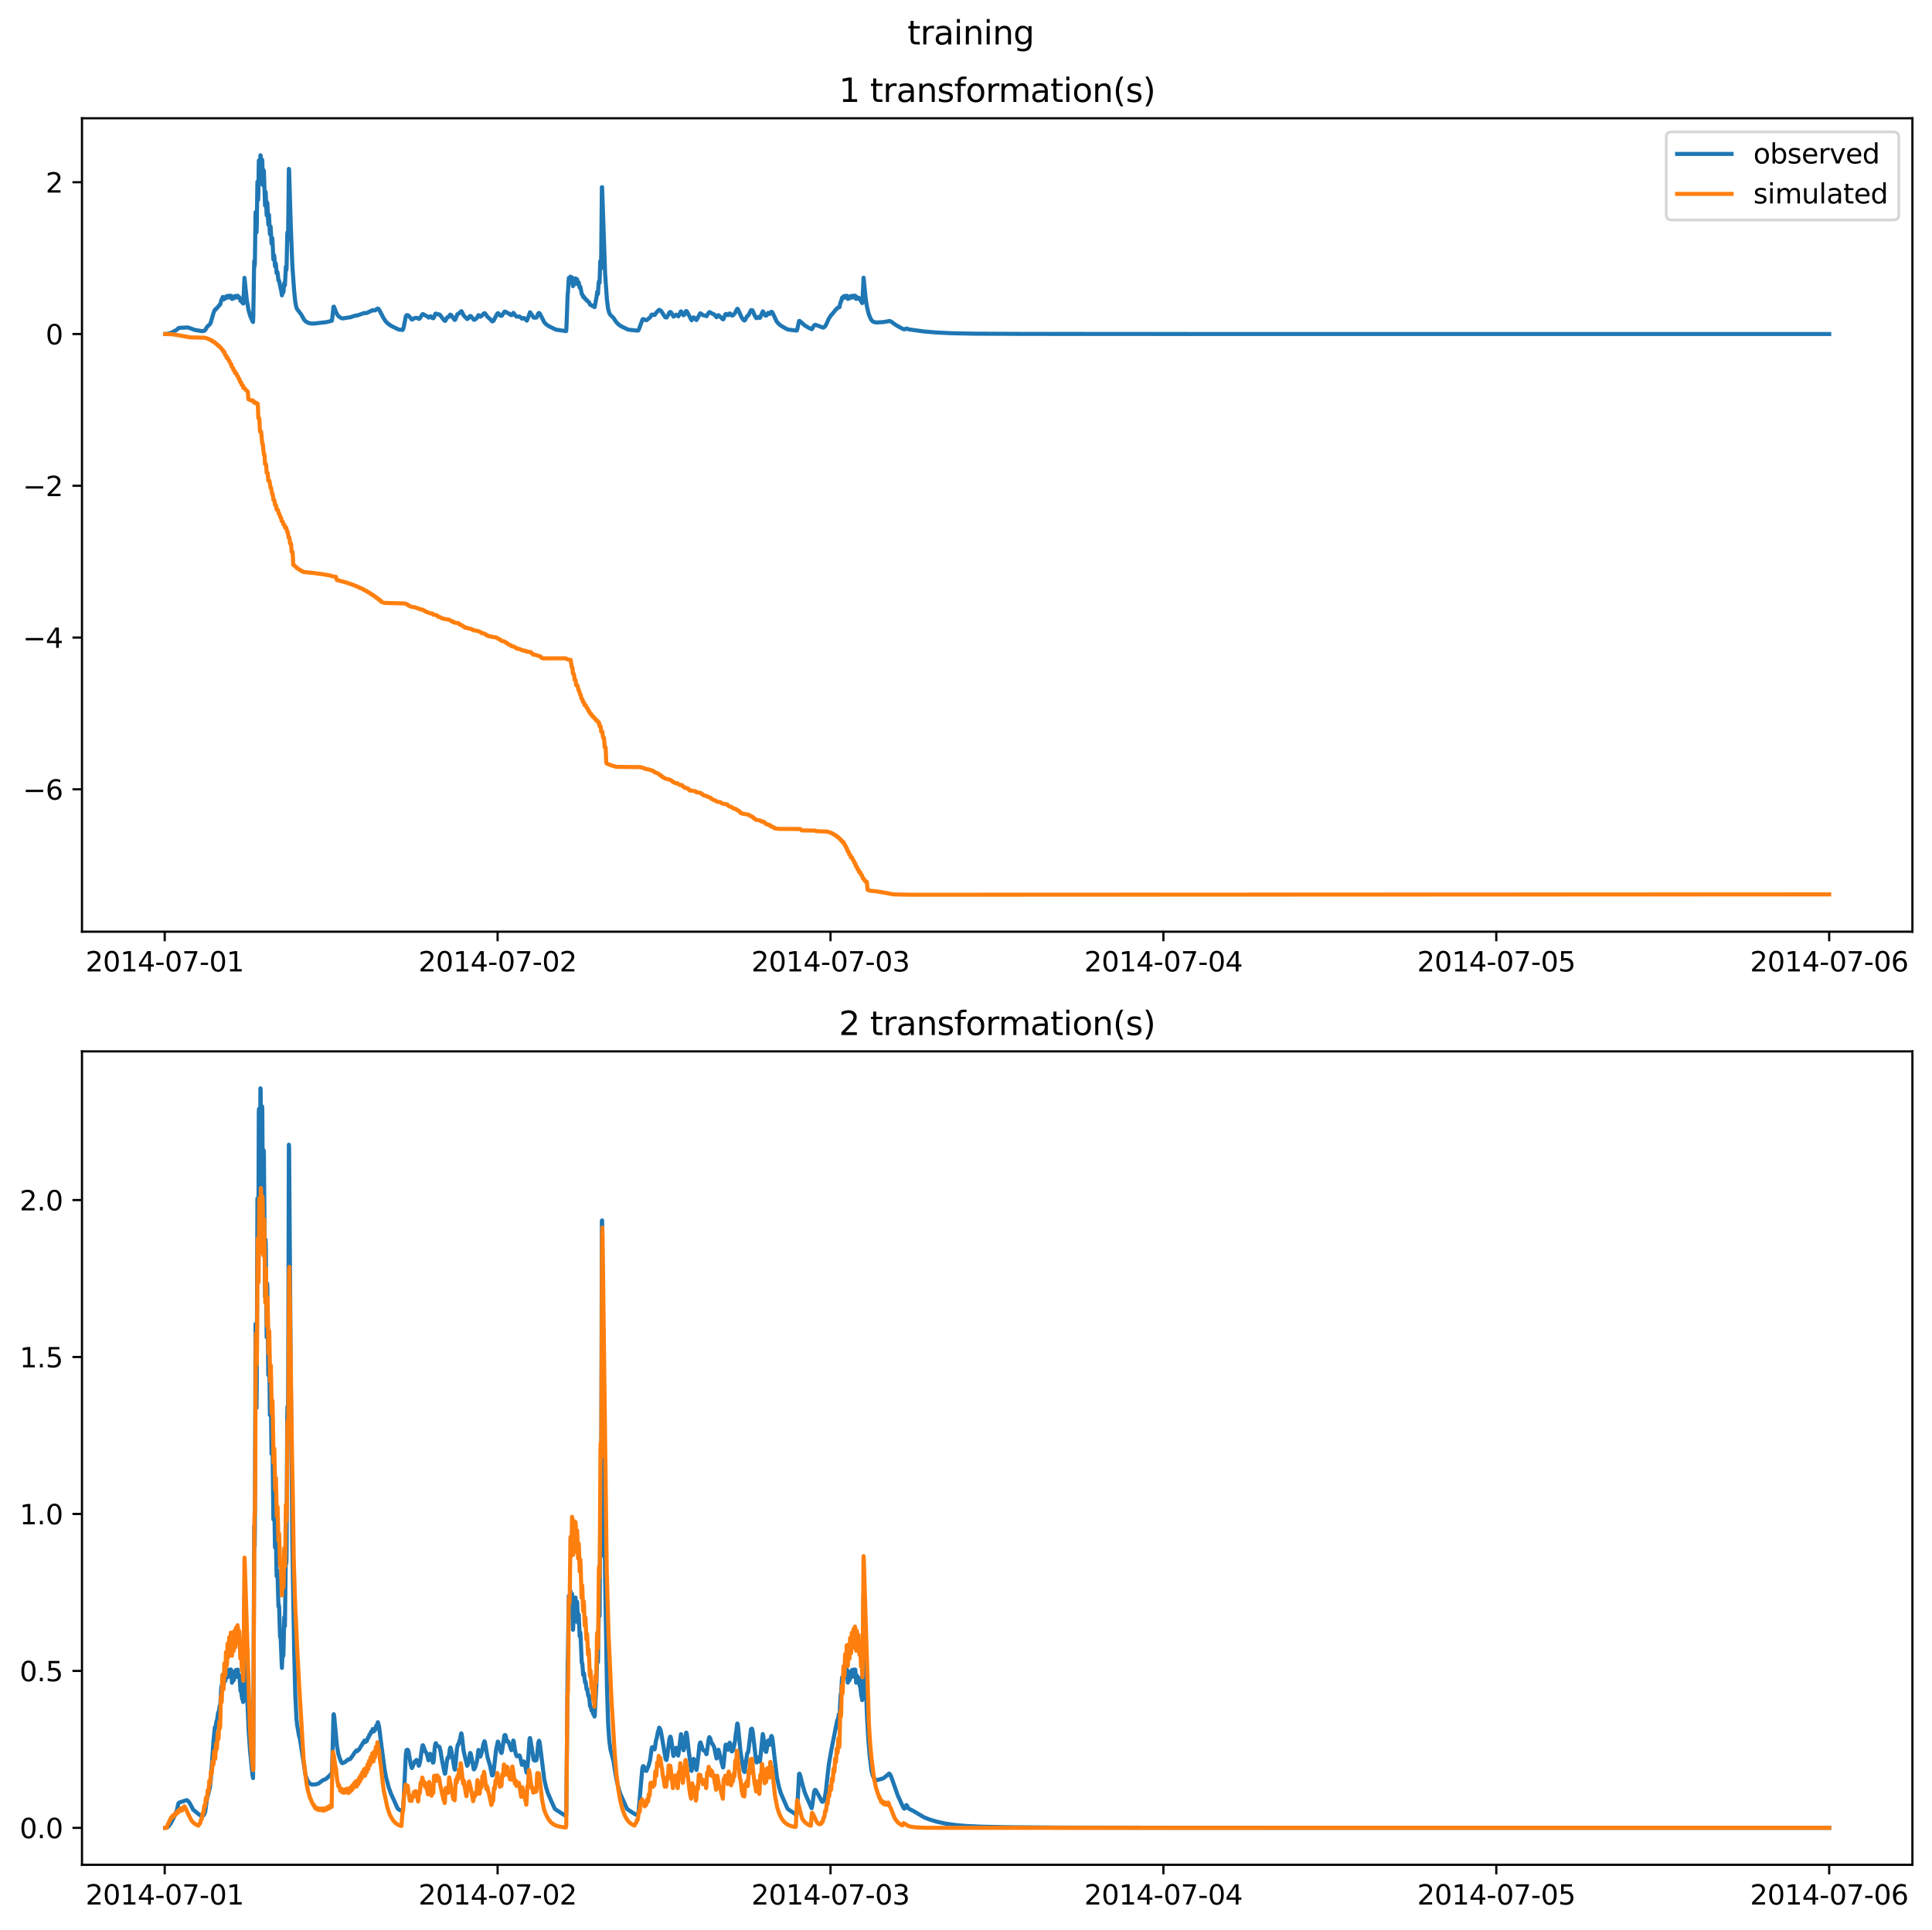<?xml version="1.0" encoding="utf-8" standalone="no"?>
<!DOCTYPE svg PUBLIC "-//W3C//DTD SVG 1.1//EN"
  "http://www.w3.org/Graphics/SVG/1.1/DTD/svg11.dtd">
<svg xmlns:xlink="http://www.w3.org/1999/xlink" width="709.427pt" height="708.798pt" viewBox="0 0 709.427 708.798" xmlns="http://www.w3.org/2000/svg" version="1.1">
 <defs>
  <style type="text/css">*{stroke-linejoin: round; stroke-linecap: butt}</style>
 </defs>
 <g id="figure_1">
  <g id="patch_1">
   <path d="M 0 708.798 
L 709.427 708.798 
L 709.427 0 
L 0 0 
z
" style="fill: #ffffff"/>
  </g>
  <g id="axes_1">
   <g id="patch_2">
    <path d="M 30.103 342.2 
L 702.227 342.2 
L 702.227 43.44 
L 30.103 43.44 
z
" style="fill: #ffffff"/>
   </g>
   <g id="matplotlib.axis_1">
    <g id="xtick_1">
     <g id="line2d_1">
      <defs>
       <path id="mdbf7859701" d="M 0 0 
L 0 3.5 
" style="stroke: #000000; stroke-width: 0.8"/>
      </defs>
      <g>
       <use xlink:href="#mdbf7859701" x="60.484" y="342.2" style="stroke: #000000; stroke-width: 0.8"/>
      </g>
     </g>
     <g id="text_1">
      <!-- 2014-07-01 -->
      <g transform="translate(31.427 356.798) scale(0.1 -0.1)">
       <defs>
        <path id="DejaVuSans-32" d="M 1228 531 
L 3431 531 
L 3431 0 
L 469 0 
L 469 531 
Q 828 903 1448 1529 
Q 2069 2156 2228 2338 
Q 2531 2678 2651 2914 
Q 2772 3150 2772 3378 
Q 2772 3750 2511 3984 
Q 2250 4219 1831 4219 
Q 1534 4219 1204 4116 
Q 875 4013 500 3803 
L 500 4441 
Q 881 4594 1212 4672 
Q 1544 4750 1819 4750 
Q 2544 4750 2975 4387 
Q 3406 4025 3406 3419 
Q 3406 3131 3298 2873 
Q 3191 2616 2906 2266 
Q 2828 2175 2409 1742 
Q 1991 1309 1228 531 
z
" transform="scale(0.016)"/>
        <path id="DejaVuSans-30" d="M 2034 4250 
Q 1547 4250 1301 3770 
Q 1056 3291 1056 2328 
Q 1056 1369 1301 889 
Q 1547 409 2034 409 
Q 2525 409 2770 889 
Q 3016 1369 3016 2328 
Q 3016 3291 2770 3770 
Q 2525 4250 2034 4250 
z
M 2034 4750 
Q 2819 4750 3233 4129 
Q 3647 3509 3647 2328 
Q 3647 1150 3233 529 
Q 2819 -91 2034 -91 
Q 1250 -91 836 529 
Q 422 1150 422 2328 
Q 422 3509 836 4129 
Q 1250 4750 2034 4750 
z
" transform="scale(0.016)"/>
        <path id="DejaVuSans-31" d="M 794 531 
L 1825 531 
L 1825 4091 
L 703 3866 
L 703 4441 
L 1819 4666 
L 2450 4666 
L 2450 531 
L 3481 531 
L 3481 0 
L 794 0 
L 794 531 
z
" transform="scale(0.016)"/>
        <path id="DejaVuSans-34" d="M 2419 4116 
L 825 1625 
L 2419 1625 
L 2419 4116 
z
M 2253 4666 
L 3047 4666 
L 3047 1625 
L 3713 1625 
L 3713 1100 
L 3047 1100 
L 3047 0 
L 2419 0 
L 2419 1100 
L 313 1100 
L 313 1709 
L 2253 4666 
z
" transform="scale(0.016)"/>
        <path id="DejaVuSans-2d" d="M 313 2009 
L 1997 2009 
L 1997 1497 
L 313 1497 
L 313 2009 
z
" transform="scale(0.016)"/>
        <path id="DejaVuSans-37" d="M 525 4666 
L 3525 4666 
L 3525 4397 
L 1831 0 
L 1172 0 
L 2766 4134 
L 525 4134 
L 525 4666 
z
" transform="scale(0.016)"/>
       </defs>
       <use xlink:href="#DejaVuSans-32"/>
       <use xlink:href="#DejaVuSans-30" x="63.623"/>
       <use xlink:href="#DejaVuSans-31" x="127.246"/>
       <use xlink:href="#DejaVuSans-34" x="190.869"/>
       <use xlink:href="#DejaVuSans-2d" x="254.492"/>
       <use xlink:href="#DejaVuSans-30" x="290.576"/>
       <use xlink:href="#DejaVuSans-37" x="354.199"/>
       <use xlink:href="#DejaVuSans-2d" x="417.822"/>
       <use xlink:href="#DejaVuSans-30" x="453.906"/>
       <use xlink:href="#DejaVuSans-31" x="517.529"/>
      </g>
     </g>
    </g>
    <g id="xtick_2">
     <g id="line2d_2">
      <g>
       <use xlink:href="#mdbf7859701" x="182.723" y="342.2" style="stroke: #000000; stroke-width: 0.8"/>
      </g>
     </g>
     <g id="text_2">
      <!-- 2014-07-02 -->
      <g transform="translate(153.665 356.798) scale(0.1 -0.1)">
       <use xlink:href="#DejaVuSans-32"/>
       <use xlink:href="#DejaVuSans-30" x="63.623"/>
       <use xlink:href="#DejaVuSans-31" x="127.246"/>
       <use xlink:href="#DejaVuSans-34" x="190.869"/>
       <use xlink:href="#DejaVuSans-2d" x="254.492"/>
       <use xlink:href="#DejaVuSans-30" x="290.576"/>
       <use xlink:href="#DejaVuSans-37" x="354.199"/>
       <use xlink:href="#DejaVuSans-2d" x="417.822"/>
       <use xlink:href="#DejaVuSans-30" x="453.906"/>
       <use xlink:href="#DejaVuSans-32" x="517.529"/>
      </g>
     </g>
    </g>
    <g id="xtick_3">
     <g id="line2d_3">
      <g>
       <use xlink:href="#mdbf7859701" x="304.961" y="342.2" style="stroke: #000000; stroke-width: 0.8"/>
      </g>
     </g>
     <g id="text_3">
      <!-- 2014-07-03 -->
      <g transform="translate(275.903 356.798) scale(0.1 -0.1)">
       <defs>
        <path id="DejaVuSans-33" d="M 2597 2516 
Q 3050 2419 3304 2112 
Q 3559 1806 3559 1356 
Q 3559 666 3084 287 
Q 2609 -91 1734 -91 
Q 1441 -91 1130 -33 
Q 819 25 488 141 
L 488 750 
Q 750 597 1062 519 
Q 1375 441 1716 441 
Q 2309 441 2620 675 
Q 2931 909 2931 1356 
Q 2931 1769 2642 2001 
Q 2353 2234 1838 2234 
L 1294 2234 
L 1294 2753 
L 1863 2753 
Q 2328 2753 2575 2939 
Q 2822 3125 2822 3475 
Q 2822 3834 2567 4026 
Q 2313 4219 1838 4219 
Q 1578 4219 1281 4162 
Q 984 4106 628 3988 
L 628 4550 
Q 988 4650 1302 4700 
Q 1616 4750 1894 4750 
Q 2613 4750 3031 4423 
Q 3450 4097 3450 3541 
Q 3450 3153 3228 2886 
Q 3006 2619 2597 2516 
z
" transform="scale(0.016)"/>
       </defs>
       <use xlink:href="#DejaVuSans-32"/>
       <use xlink:href="#DejaVuSans-30" x="63.623"/>
       <use xlink:href="#DejaVuSans-31" x="127.246"/>
       <use xlink:href="#DejaVuSans-34" x="190.869"/>
       <use xlink:href="#DejaVuSans-2d" x="254.492"/>
       <use xlink:href="#DejaVuSans-30" x="290.576"/>
       <use xlink:href="#DejaVuSans-37" x="354.199"/>
       <use xlink:href="#DejaVuSans-2d" x="417.822"/>
       <use xlink:href="#DejaVuSans-30" x="453.906"/>
       <use xlink:href="#DejaVuSans-33" x="517.529"/>
      </g>
     </g>
    </g>
    <g id="xtick_4">
     <g id="line2d_4">
      <g>
       <use xlink:href="#mdbf7859701" x="427.199" y="342.2" style="stroke: #000000; stroke-width: 0.8"/>
      </g>
     </g>
     <g id="text_4">
      <!-- 2014-07-04 -->
      <g transform="translate(398.141 356.798) scale(0.1 -0.1)">
       <use xlink:href="#DejaVuSans-32"/>
       <use xlink:href="#DejaVuSans-30" x="63.623"/>
       <use xlink:href="#DejaVuSans-31" x="127.246"/>
       <use xlink:href="#DejaVuSans-34" x="190.869"/>
       <use xlink:href="#DejaVuSans-2d" x="254.492"/>
       <use xlink:href="#DejaVuSans-30" x="290.576"/>
       <use xlink:href="#DejaVuSans-37" x="354.199"/>
       <use xlink:href="#DejaVuSans-2d" x="417.822"/>
       <use xlink:href="#DejaVuSans-30" x="453.906"/>
       <use xlink:href="#DejaVuSans-34" x="517.529"/>
      </g>
     </g>
    </g>
    <g id="xtick_5">
     <g id="line2d_5">
      <g>
       <use xlink:href="#mdbf7859701" x="549.437" y="342.2" style="stroke: #000000; stroke-width: 0.8"/>
      </g>
     </g>
     <g id="text_5">
      <!-- 2014-07-05 -->
      <g transform="translate(520.38 356.798) scale(0.1 -0.1)">
       <defs>
        <path id="DejaVuSans-35" d="M 691 4666 
L 3169 4666 
L 3169 4134 
L 1269 4134 
L 1269 2991 
Q 1406 3038 1543 3061 
Q 1681 3084 1819 3084 
Q 2600 3084 3056 2656 
Q 3513 2228 3513 1497 
Q 3513 744 3044 326 
Q 2575 -91 1722 -91 
Q 1428 -91 1123 -41 
Q 819 9 494 109 
L 494 744 
Q 775 591 1075 516 
Q 1375 441 1709 441 
Q 2250 441 2565 725 
Q 2881 1009 2881 1497 
Q 2881 1984 2565 2268 
Q 2250 2553 1709 2553 
Q 1456 2553 1204 2497 
Q 953 2441 691 2322 
L 691 4666 
z
" transform="scale(0.016)"/>
       </defs>
       <use xlink:href="#DejaVuSans-32"/>
       <use xlink:href="#DejaVuSans-30" x="63.623"/>
       <use xlink:href="#DejaVuSans-31" x="127.246"/>
       <use xlink:href="#DejaVuSans-34" x="190.869"/>
       <use xlink:href="#DejaVuSans-2d" x="254.492"/>
       <use xlink:href="#DejaVuSans-30" x="290.576"/>
       <use xlink:href="#DejaVuSans-37" x="354.199"/>
       <use xlink:href="#DejaVuSans-2d" x="417.822"/>
       <use xlink:href="#DejaVuSans-30" x="453.906"/>
       <use xlink:href="#DejaVuSans-35" x="517.529"/>
      </g>
     </g>
    </g>
    <g id="xtick_6">
     <g id="line2d_6">
      <g>
       <use xlink:href="#mdbf7859701" x="671.676" y="342.2" style="stroke: #000000; stroke-width: 0.8"/>
      </g>
     </g>
     <g id="text_6">
      <!-- 2014-07-06 -->
      <g transform="translate(642.618 356.798) scale(0.1 -0.1)">
       <defs>
        <path id="DejaVuSans-36" d="M 2113 2584 
Q 1688 2584 1439 2293 
Q 1191 2003 1191 1497 
Q 1191 994 1439 701 
Q 1688 409 2113 409 
Q 2538 409 2786 701 
Q 3034 994 3034 1497 
Q 3034 2003 2786 2293 
Q 2538 2584 2113 2584 
z
M 3366 4563 
L 3366 3988 
Q 3128 4100 2886 4159 
Q 2644 4219 2406 4219 
Q 1781 4219 1451 3797 
Q 1122 3375 1075 2522 
Q 1259 2794 1537 2939 
Q 1816 3084 2150 3084 
Q 2853 3084 3261 2657 
Q 3669 2231 3669 1497 
Q 3669 778 3244 343 
Q 2819 -91 2113 -91 
Q 1303 -91 875 529 
Q 447 1150 447 2328 
Q 447 3434 972 4092 
Q 1497 4750 2381 4750 
Q 2619 4750 2861 4703 
Q 3103 4656 3366 4563 
z
" transform="scale(0.016)"/>
       </defs>
       <use xlink:href="#DejaVuSans-32"/>
       <use xlink:href="#DejaVuSans-30" x="63.623"/>
       <use xlink:href="#DejaVuSans-31" x="127.246"/>
       <use xlink:href="#DejaVuSans-34" x="190.869"/>
       <use xlink:href="#DejaVuSans-2d" x="254.492"/>
       <use xlink:href="#DejaVuSans-30" x="290.576"/>
       <use xlink:href="#DejaVuSans-37" x="354.199"/>
       <use xlink:href="#DejaVuSans-2d" x="417.822"/>
       <use xlink:href="#DejaVuSans-30" x="453.906"/>
       <use xlink:href="#DejaVuSans-36" x="517.529"/>
      </g>
     </g>
    </g>
   </g>
   <g id="matplotlib.axis_2">
    <g id="ytick_1">
     <g id="line2d_7">
      <defs>
       <path id="m58bf7e4b6d" d="M 0 0 
L -3.5 0 
" style="stroke: #000000; stroke-width: 0.8"/>
      </defs>
      <g>
       <use xlink:href="#m58bf7e4b6d" x="30.103" y="289.903" style="stroke: #000000; stroke-width: 0.8"/>
      </g>
     </g>
     <g id="text_7">
      <!-- −6 -->
      <g transform="translate(8.361 293.702) scale(0.1 -0.1)">
       <defs>
        <path id="DejaVuSans-2212" d="M 678 2272 
L 4684 2272 
L 4684 1741 
L 678 1741 
L 678 2272 
z
" transform="scale(0.016)"/>
       </defs>
       <use xlink:href="#DejaVuSans-2212"/>
       <use xlink:href="#DejaVuSans-36" x="83.789"/>
      </g>
     </g>
    </g>
    <g id="ytick_2">
     <g id="line2d_8">
      <g>
       <use xlink:href="#m58bf7e4b6d" x="30.103" y="234.161" style="stroke: #000000; stroke-width: 0.8"/>
      </g>
     </g>
     <g id="text_8">
      <!-- −4 -->
      <g transform="translate(8.361 237.96) scale(0.1 -0.1)">
       <use xlink:href="#DejaVuSans-2212"/>
       <use xlink:href="#DejaVuSans-34" x="83.789"/>
      </g>
     </g>
    </g>
    <g id="ytick_3">
     <g id="line2d_9">
      <g>
       <use xlink:href="#m58bf7e4b6d" x="30.103" y="178.42" style="stroke: #000000; stroke-width: 0.8"/>
      </g>
     </g>
     <g id="text_9">
      <!-- −2 -->
      <g transform="translate(8.361 182.219) scale(0.1 -0.1)">
       <use xlink:href="#DejaVuSans-2212"/>
       <use xlink:href="#DejaVuSans-32" x="83.789"/>
      </g>
     </g>
    </g>
    <g id="ytick_4">
     <g id="line2d_10">
      <g>
       <use xlink:href="#m58bf7e4b6d" x="30.103" y="122.678" style="stroke: #000000; stroke-width: 0.8"/>
      </g>
     </g>
     <g id="text_10">
      <!-- 0 -->
      <g transform="translate(16.741 126.478) scale(0.1 -0.1)">
       <use xlink:href="#DejaVuSans-30"/>
      </g>
     </g>
    </g>
    <g id="ytick_5">
     <g id="line2d_11">
      <g>
       <use xlink:href="#m58bf7e4b6d" x="30.103" y="66.937" style="stroke: #000000; stroke-width: 0.8"/>
      </g>
     </g>
     <g id="text_11">
      <!-- 2 -->
      <g transform="translate(16.741 70.736) scale(0.1 -0.1)">
       <use xlink:href="#DejaVuSans-32"/>
      </g>
     </g>
    </g>
   </g>
   <g id="line2d_12">
    <path d="M 60.654 122.678 
L 61.758 122.572 
L 63.031 122.142 
L 64.559 121.347 
L 65.068 120.969 
L 65.578 120.483 
L 66.257 120.399 
L 68.888 120.259 
L 69.822 120.547 
L 71.435 121.161 
L 74.151 121.622 
L 74.915 121.512 
L 75.34 121.266 
L 75.594 120.812 
L 76.019 120.079 
L 77.122 119.023 
L 77.377 118.464 
L 78.396 114.954 
L 78.905 113.746 
L 79.16 113.734 
L 79.499 113.207 
L 79.669 113.191 
L 80.178 112.482 
L 80.263 112.494 
L 80.688 111.843 
L 80.773 111.901 
L 80.857 111.87 
L 81.282 110.132 
L 81.367 110.202 
L 81.452 110.174 
L 81.791 109.062 
L 81.876 109.146 
L 82.131 109.987 
L 82.47 109.271 
L 82.555 109.354 
L 82.725 109.633 
L 83.065 108.833 
L 83.319 109.344 
L 83.659 108.673 
L 83.913 109.257 
L 84.168 108.628 
L 84.253 108.634 
L 84.508 109.233 
L 84.762 108.62 
L 84.847 108.63 
L 85.017 109.138 
L 85.187 109.795 
L 85.526 109.18 
L 85.781 109.594 
L 86.121 108.807 
L 86.375 109.327 
L 86.63 108.666 
L 86.715 108.663 
L 86.969 109.249 
L 87.224 108.628 
L 87.309 108.638 
L 87.564 109.306 
L 87.648 109.244 
L 87.818 109.12 
L 87.988 109.37 
L 88.328 110.524 
L 88.582 110.615 
L 89.092 111.291 
L 89.346 111.469 
L 89.771 102.06 
L 89.94 103.518 
L 90.62 110.272 
L 91.299 114.017 
L 91.808 115.825 
L 92.657 117.891 
L 92.912 118.26 
L 92.996 116.381 
L 93.336 95.894 
L 93.421 96.228 
L 93.506 97.662 
L 93.591 96.205 
L 93.845 77.936 
L 93.93 78.261 
L 94.185 85.405 
L 94.27 83.637 
L 94.524 66.799 
L 94.609 67.513 
L 94.779 73.465 
L 94.864 71.321 
L 95.034 59.065 
L 95.119 58.832 
L 95.373 67.53 
L 95.458 65.203 
L 95.628 57.02 
L 95.713 57.119 
L 95.967 65.809 
L 96.052 65.37 
L 96.222 58.615 
L 96.307 58.843 
L 96.562 68.048 
L 96.647 67.953 
L 96.816 62.52 
L 96.901 62.829 
L 97.326 75.528 
L 97.495 70.443 
L 97.58 70.827 
L 97.92 79.119 
L 98.09 74.349 
L 98.175 74.565 
L 98.514 82.479 
L 98.684 78.81 
L 98.769 78.88 
L 99.108 86.028 
L 99.193 84.98 
L 99.363 83.19 
L 99.533 86.104 
L 99.703 89.476 
L 99.787 88.987 
L 99.957 87.362 
L 100.042 88.012 
L 100.382 95.288 
L 100.467 94.82 
L 100.636 93.735 
L 100.721 94.078 
L 100.976 97.781 
L 101.061 97.242 
L 101.231 96.709 
L 101.315 97.068 
L 101.57 100.328 
L 101.655 100.169 
L 101.825 99.842 
L 101.91 100.112 
L 102.249 103.015 
L 102.334 102.837 
L 102.504 103.134 
L 103.013 105.794 
L 103.183 106.378 
L 103.522 108.478 
L 103.777 106.902 
L 103.862 106.809 
L 104.032 107.403 
L 104.117 106.86 
L 104.371 103.975 
L 104.456 103.959 
L 104.626 104.772 
L 104.966 98.021 
L 105.05 98.221 
L 105.135 99.188 
L 105.22 98.663 
L 105.475 86.177 
L 105.56 85.295 
L 105.645 86.104 
L 105.73 87.991 
L 105.814 84.577 
L 106.069 62.025 
L 106.154 62.316 
L 106.748 82.018 
L 107.342 97.425 
L 108.022 107.067 
L 108.446 111.01 
L 108.87 113.001 
L 109.125 113.567 
L 110.568 115.448 
L 111.672 117.44 
L 112.266 118.068 
L 113.454 118.67 
L 114.388 118.827 
L 115.407 118.824 
L 118.463 118.466 
L 119.312 118.384 
L 120.16 118.241 
L 121.858 117.806 
L 122.028 116.717 
L 122.452 112.68 
L 122.622 112.63 
L 122.877 113.212 
L 123.386 114.642 
L 123.896 115.672 
L 124.575 116.378 
L 125.508 116.915 
L 125.933 116.92 
L 126.612 116.842 
L 127.036 116.751 
L 127.97 116.61 
L 128.395 116.572 
L 128.819 116.486 
L 129.583 116.19 
L 130.432 115.958 
L 130.941 115.83 
L 131.196 115.861 
L 133.658 115.003 
L 133.912 114.94 
L 134.252 115.039 
L 134.591 114.959 
L 134.761 114.94 
L 135.186 114.677 
L 135.355 114.647 
L 135.78 114.399 
L 135.95 114.382 
L 136.289 114.134 
L 136.544 114.15 
L 136.883 113.901 
L 137.393 114.019 
L 137.647 113.977 
L 137.817 113.947 
L 138.157 113.605 
L 138.411 113.579 
L 138.751 113.299 
L 139.09 113.586 
L 139.43 114.109 
L 140.788 116.764 
L 141.722 118.153 
L 142.741 119.084 
L 143.759 119.758 
L 146.391 121.042 
L 147.834 121.183 
L 148.004 120.954 
L 148.258 120.096 
L 149.022 116.156 
L 149.277 115.775 
L 149.786 115.77 
L 150.126 116.048 
L 151.229 117.367 
L 151.654 117.193 
L 152.078 116.913 
L 152.418 116.776 
L 153.267 116.78 
L 153.861 117.14 
L 154.285 116.765 
L 155.049 115.471 
L 155.304 115.344 
L 155.898 115.688 
L 156.323 115.939 
L 156.747 116.136 
L 157.426 116.66 
L 158.105 116.139 
L 158.445 116.52 
L 158.784 116.851 
L 159.124 116.874 
L 159.294 116.618 
L 159.888 115.204 
L 160.143 115.2 
L 160.482 115.395 
L 161.331 115.482 
L 161.586 115.675 
L 162.265 116.607 
L 163.199 117.756 
L 163.453 117.863 
L 163.623 117.627 
L 164.217 116.56 
L 164.472 116.435 
L 164.726 116.452 
L 164.981 116.021 
L 165.321 115.561 
L 165.575 115.633 
L 166 116.2 
L 166.849 117.42 
L 167.018 117.51 
L 167.188 117.297 
L 167.952 115.418 
L 168.207 115.288 
L 168.377 115.249 
L 169.395 114.291 
L 169.565 114.426 
L 169.905 115.155 
L 170.329 115.951 
L 171.093 116.715 
L 171.518 117.166 
L 171.857 117.019 
L 172.112 116.728 
L 172.536 116.073 
L 172.791 116.058 
L 173.13 116.376 
L 174.064 117.484 
L 174.573 117.243 
L 175.168 116.717 
L 175.677 115.765 
L 175.847 115.828 
L 176.441 116.325 
L 177.035 115.852 
L 177.46 115.287 
L 177.969 115.012 
L 178.224 115.267 
L 179.073 116.451 
L 179.921 117.138 
L 180.685 118.021 
L 181.025 117.98 
L 181.195 117.848 
L 182.553 115.29 
L 182.808 115.02 
L 183.062 115.136 
L 183.487 115.674 
L 183.741 115.929 
L 184.251 115.991 
L 184.93 114.955 
L 185.269 114.446 
L 185.694 114.511 
L 186.373 114.988 
L 186.712 115.056 
L 187.052 115.307 
L 187.476 115.661 
L 187.901 115.732 
L 188.495 114.923 
L 188.75 115.161 
L 189.514 116.189 
L 189.853 116.327 
L 190.702 116.244 
L 191.042 116.431 
L 191.721 117.07 
L 192.4 116.792 
L 192.739 117.015 
L 193.419 117.769 
L 193.503 117.679 
L 193.928 116.658 
L 194.607 114.703 
L 194.777 114.854 
L 195.965 116.65 
L 196.644 116.696 
L 197.069 116.583 
L 197.323 115.864 
L 197.663 115.126 
L 197.918 114.944 
L 198.087 115.028 
L 198.427 115.573 
L 199.87 118.397 
L 200.634 119.186 
L 201.568 119.823 
L 204.114 121.061 
L 207.849 121.626 
L 207.934 121.371 
L 208.104 117.437 
L 208.444 108.052 
L 208.529 107.594 
L 208.868 102.084 
L 208.953 102.282 
L 209.123 103.757 
L 209.462 101.611 
L 209.632 103.144 
L 209.717 103.895 
L 210.057 101.903 
L 210.226 103.023 
L 210.396 105.092 
L 210.481 104.867 
L 210.736 102.883 
L 210.82 103.058 
L 210.99 104.381 
L 211.075 104.016 
L 211.33 102.231 
L 211.415 102.497 
L 211.584 103.976 
L 211.669 103.771 
L 211.924 102.614 
L 212.094 103.619 
L 212.264 104.469 
L 212.433 103.774 
L 212.518 103.734 
L 212.688 104.684 
L 212.858 105.669 
L 213.028 105.315 
L 213.112 105.341 
L 213.282 106.154 
L 213.622 108.03 
L 213.792 108.061 
L 213.961 108.475 
L 214.131 109.093 
L 214.216 109.057 
L 214.386 108.949 
L 214.556 109.216 
L 214.81 109.758 
L 214.98 109.689 
L 215.15 109.92 
L 215.404 110.39 
L 215.659 110.373 
L 216.084 110.921 
L 216.253 110.947 
L 216.423 111.28 
L 216.678 111.885 
L 217.017 112.019 
L 217.272 112.288 
L 217.527 112.234 
L 218.291 112.799 
L 218.375 112.764 
L 219.055 109.041 
L 219.309 107.12 
L 219.394 107.218 
L 219.564 107.974 
L 219.734 105.239 
L 219.903 103.386 
L 219.988 103.355 
L 220.158 103.879 
L 220.413 95.908 
L 220.498 95.761 
L 220.667 98.57 
L 220.752 94.721 
L 221.007 68.776 
L 221.092 68.749 
L 222.195 100.468 
L 222.875 110.194 
L 223.299 113.416 
L 223.723 114.934 
L 224.148 115.701 
L 224.912 116.404 
L 225.251 116.736 
L 225.761 117.542 
L 226.355 118.374 
L 227.204 119.233 
L 228.138 119.867 
L 230.684 121.077 
L 234.165 121.45 
L 234.419 121.319 
L 234.589 121.014 
L 235.947 117.297 
L 236.202 117.195 
L 236.541 117.323 
L 237.051 117.591 
L 237.475 117.572 
L 238.749 116.539 
L 239.258 115.618 
L 239.513 115.514 
L 240.361 115.708 
L 240.531 115.513 
L 240.956 114.858 
L 241.125 114.751 
L 241.55 114.188 
L 241.72 114.097 
L 242.059 113.782 
L 242.653 114.068 
L 243.163 114.83 
L 244.181 116.433 
L 244.521 116.617 
L 244.776 116.628 
L 245.115 116.129 
L 245.455 115.533 
L 245.794 114.786 
L 246.134 114.585 
L 246.388 114.704 
L 246.728 115.272 
L 247.322 116.294 
L 247.577 116.134 
L 248.256 115.572 
L 248.511 115.714 
L 249.105 116.193 
L 249.699 114.965 
L 250.039 114.363 
L 250.208 114.461 
L 250.548 115.111 
L 250.887 115.775 
L 251.057 115.754 
L 251.482 115.345 
L 251.906 114.256 
L 252.076 114.246 
L 252.331 114.59 
L 253.943 117.622 
L 254.198 117.279 
L 254.623 116.588 
L 254.877 116.612 
L 255.302 117.079 
L 255.726 117.545 
L 255.981 117.198 
L 257.084 115.109 
L 257.339 115.144 
L 258.188 115.782 
L 259.206 116.025 
L 259.461 116.125 
L 259.801 115.501 
L 260.48 114.627 
L 260.904 114.8 
L 261.498 115.18 
L 262.178 115.451 
L 262.602 115.922 
L 263.111 116.516 
L 263.281 116.37 
L 263.706 115.764 
L 263.96 115.815 
L 265.318 117.171 
L 265.573 117.297 
L 265.743 116.997 
L 266.337 115.46 
L 266.592 115.289 
L 267.016 115.506 
L 267.356 115.747 
L 267.61 115.403 
L 267.865 115.131 
L 268.12 115.193 
L 268.459 115.656 
L 268.714 115.896 
L 269.223 115.78 
L 269.902 114.962 
L 270.242 114.23 
L 270.412 114.028 
L 270.666 113.477 
L 270.836 113.429 
L 271.091 113.818 
L 272.279 116.509 
L 273.043 117.583 
L 273.383 117.721 
L 273.552 117.554 
L 274.401 116.042 
L 274.826 115.801 
L 275.76 113.927 
L 276.184 113.905 
L 276.439 114.235 
L 276.948 115.495 
L 277.457 116.461 
L 277.797 116.872 
L 277.967 116.823 
L 278.476 116.432 
L 278.731 116.601 
L 278.985 116.797 
L 279.155 116.585 
L 280.089 114.351 
L 280.259 114.495 
L 280.683 115.405 
L 280.938 115.814 
L 281.277 115.938 
L 281.447 115.866 
L 282.041 114.919 
L 282.296 115.01 
L 282.635 115.3 
L 282.89 114.865 
L 283.145 114.56 
L 283.399 114.541 
L 283.654 114.809 
L 284.163 115.882 
L 285.182 118.061 
L 285.946 118.958 
L 286.795 119.646 
L 289.087 120.944 
L 289.851 121.096 
L 292.567 121.433 
L 292.737 121.005 
L 293.416 117.885 
L 293.671 117.908 
L 294.18 118.343 
L 295.538 119.556 
L 296.981 120.386 
L 298.085 120.917 
L 298.255 120.706 
L 298.934 119.503 
L 299.273 119.31 
L 299.698 119.385 
L 302.245 120.346 
L 302.669 120.137 
L 303.093 119.695 
L 303.603 118.672 
L 304.282 117.158 
L 305.131 115.806 
L 305.385 115.612 
L 306.319 114.442 
L 306.489 114.297 
L 306.828 113.744 
L 307.083 113.619 
L 307.423 113.139 
L 307.592 113.171 
L 308.102 112.668 
L 308.272 112.795 
L 308.526 111.516 
L 308.696 110.849 
L 308.866 110.717 
L 309.205 109.332 
L 309.29 109.369 
L 309.46 109.62 
L 309.8 108.792 
L 310.054 109.314 
L 310.394 108.66 
L 310.648 109.246 
L 310.988 108.632 
L 311.158 109.165 
L 311.328 109.786 
L 311.667 109.16 
L 311.752 109.263 
L 311.922 109.582 
L 312.261 108.799 
L 312.516 109.326 
L 312.855 108.664 
L 313.11 109.248 
L 313.365 108.635 
L 313.45 108.635 
L 313.704 109.235 
L 313.959 108.618 
L 314.044 108.626 
L 314.214 109.124 
L 314.383 109.79 
L 314.723 109.172 
L 314.893 109.492 
L 314.978 109.65 
L 315.317 109.357 
L 315.742 110.044 
L 315.911 110.153 
L 316.506 111.172 
L 316.591 111.336 
L 316.675 111.27 
L 317.1 101.995 
L 317.27 103.51 
L 317.864 109.617 
L 318.373 112.826 
L 318.883 114.933 
L 319.392 116.401 
L 319.986 117.571 
L 320.495 118.058 
L 321.09 118.326 
L 321.854 118.442 
L 324.315 118.297 
L 326.692 117.894 
L 327.286 118.162 
L 328.645 119.168 
L 329.833 119.885 
L 331.616 120.85 
L 332.04 120.971 
L 332.38 120.886 
L 332.804 120.656 
L 333.144 120.745 
L 333.738 120.983 
L 339.34 121.748 
L 343.755 122.117 
L 349.527 122.39 
L 357.676 122.551 
L 375.927 122.638 
L 449.949 122.674 
L 510.05 122.675 
L 535.091 122.675 
L 546.381 122.676 
L 671.676 122.675 
L 671.676 122.675 
" clip-path="url(#p5ed228bfaf)" style="fill: none; stroke: #1f77b4; stroke-width: 1.5; stroke-linecap: square"/>
   </g>
   <g id="line2d_13">
    <path d="M 60.654 122.678 
L 63.455 122.783 
L 69.907 123.916 
L 75.085 124.042 
L 75.679 124.168 
L 76.953 124.632 
L 77.207 124.874 
L 77.632 124.955 
L 77.802 125.21 
L 78.226 125.313 
L 78.396 125.61 
L 78.82 125.699 
L 79.075 126.077 
L 79.414 126.165 
L 79.669 126.589 
L 80.009 126.687 
L 80.263 127.156 
L 80.603 127.144 
L 81.027 127.811 
L 81.197 127.793 
L 81.621 128.513 
L 81.876 128.634 
L 82.046 129.246 
L 82.385 129.246 
L 82.47 129.454 
L 82.64 130.341 
L 83.065 130.563 
L 83.234 131.449 
L 83.659 131.455 
L 84.083 132.589 
L 84.253 132.563 
L 84.677 133.698 
L 84.847 133.68 
L 84.932 133.888 
L 85.102 134.774 
L 85.526 134.996 
L 85.696 135.883 
L 86.121 136.105 
L 86.29 136.991 
L 86.715 136.997 
L 87.139 138.132 
L 87.309 138.107 
L 87.733 139.227 
L 87.903 139.208 
L 87.988 139.418 
L 88.158 140.274 
L 88.582 140.501 
L 88.752 141.341 
L 89.176 141.525 
L 89.346 142.49 
L 89.771 142.489 
L 90.28 143.244 
L 90.365 143.228 
L 90.874 143.827 
L 90.959 143.746 
L 91.044 144.372 
L 91.214 146.644 
L 91.468 146.761 
L 91.638 146.809 
L 91.893 147.013 
L 92.827 147.086 
L 92.996 147.602 
L 93.081 147.563 
L 93.421 147.544 
L 93.591 148.008 
L 93.676 147.973 
L 94.1 147.956 
L 94.355 148.344 
L 94.609 148.245 
L 94.694 149.297 
L 94.864 153.589 
L 95.119 153.792 
L 95.203 153.674 
L 95.288 154.621 
L 95.458 158.485 
L 95.628 158.648 
L 95.883 158.538 
L 96.307 163.027 
L 96.392 163.06 
L 96.477 162.938 
L 96.901 166.98 
L 97.071 166.917 
L 97.156 167.607 
L 97.326 170.423 
L 97.58 170.556 
L 97.665 170.479 
L 97.75 171.1 
L 97.92 173.635 
L 98.175 173.755 
L 98.259 173.685 
L 98.344 174.244 
L 98.514 176.526 
L 98.769 176.615 
L 98.939 176.557 
L 99.363 179.208 
L 99.533 179.156 
L 99.957 181.542 
L 100.127 181.505 
L 100.212 181.912 
L 100.382 183.575 
L 100.636 183.654 
L 100.721 183.608 
L 100.806 183.975 
L 100.976 185.472 
L 101.231 185.542 
L 101.315 185.502 
L 101.4 185.832 
L 101.57 187.179 
L 101.91 187.245 
L 101.994 187.197 
L 102.419 188.762 
L 102.589 188.732 
L 103.013 190.141 
L 103.183 190.12 
L 103.268 190.356 
L 103.438 191.39 
L 103.862 191.618 
L 104.032 192.589 
L 104.456 192.788 
L 104.626 193.732 
L 105.05 193.708 
L 105.475 195.387 
L 105.645 195.328 
L 105.984 197.44 
L 106.239 197.404 
L 106.324 197.858 
L 106.494 199.57 
L 106.748 199.67 
L 106.833 199.586 
L 106.918 200.244 
L 107.088 202.69 
L 107.342 202.838 
L 107.427 202.707 
L 107.512 203.725 
L 107.682 207.466 
L 107.852 207.653 
L 108.106 207.64 
L 108.531 208.186 
L 108.786 208.287 
L 108.955 208.648 
L 109.38 208.742 
L 109.634 209.095 
L 109.974 209.168 
L 110.229 209.466 
L 110.568 209.531 
L 110.823 209.799 
L 111.247 209.861 
L 111.502 210.1 
L 113.03 210.228 
L 113.454 210.28 
L 114.303 210.359 
L 114.728 210.413 
L 115.492 210.496 
L 115.831 210.559 
L 116.68 210.652 
L 117.02 210.721 
L 117.953 210.828 
L 118.293 210.899 
L 119.142 211.012 
L 119.481 211.096 
L 120.33 211.199 
L 121.349 211.429 
L 121.604 211.444 
L 121.858 211.64 
L 122.707 211.769 
L 123.386 211.88 
L 123.556 212.71 
L 123.726 213.056 
L 124.66 213.24 
L 124.914 213.369 
L 125.339 213.481 
L 125.593 213.535 
L 125.848 213.564 
L 126.103 213.706 
L 126.527 213.747 
L 126.782 213.887 
L 127.121 213.93 
L 127.376 214.077 
L 127.715 214.111 
L 127.97 214.276 
L 128.31 214.313 
L 128.564 214.485 
L 128.904 214.524 
L 129.159 214.705 
L 129.583 214.758 
L 129.838 214.937 
L 130.177 214.991 
L 130.432 215.179 
L 130.771 215.223 
L 131.026 215.433 
L 131.366 215.48 
L 131.62 215.7 
L 131.96 215.749 
L 132.215 215.981 
L 132.639 216.048 
L 132.894 216.276 
L 133.233 216.346 
L 133.488 216.586 
L 133.827 216.642 
L 134.082 216.91 
L 134.422 216.97 
L 134.676 217.251 
L 135.016 217.314 
L 135.27 217.609 
L 135.695 217.695 
L 135.865 217.975 
L 136.289 218.076 
L 136.459 218.369 
L 136.883 218.453 
L 137.138 218.795 
L 137.478 218.871 
L 137.732 219.231 
L 138.072 219.311 
L 138.326 219.688 
L 138.751 219.786 
L 138.921 220.131 
L 139.345 220.241 
L 139.515 220.598 
L 139.939 220.708 
L 140.109 221.083 
L 140.618 221.268 
L 140.873 221.344 
L 141.213 221.428 
L 141.552 221.465 
L 147.325 221.596 
L 148.258 221.646 
L 149.107 221.725 
L 149.362 221.973 
L 149.701 222.056 
L 149.956 222.394 
L 150.296 222.45 
L 150.55 222.689 
L 150.975 222.741 
L 151.229 222.923 
L 152.163 222.984 
L 152.418 223.117 
L 152.757 223.158 
L 153.012 223.33 
L 153.352 223.37 
L 153.606 223.563 
L 154.031 223.62 
L 154.285 223.8 
L 155.219 223.918 
L 155.474 224.175 
L 155.813 224.242 
L 156.068 224.538 
L 156.407 224.594 
L 156.662 224.825 
L 157.087 224.88 
L 157.341 225.049 
L 157.681 225.091 
L 157.935 225.26 
L 158.784 225.349 
L 158.954 225.635 
L 159.124 225.769 
L 160.143 225.872 
L 160.397 226.068 
L 160.737 226.171 
L 160.907 226.55 
L 161.925 226.809 
L 162.18 227.04 
L 162.519 227.088 
L 162.774 227.283 
L 163.793 227.414 
L 164.132 227.481 
L 164.896 227.57 
L 165.406 227.974 
L 165.66 228.073 
L 166 228.118 
L 166.254 228.206 
L 166.424 228.542 
L 168.631 229.004 
L 168.801 229.435 
L 169.31 229.507 
L 169.565 229.734 
L 169.905 229.815 
L 170.074 230.106 
L 170.499 230.201 
L 170.754 230.545 
L 171.687 230.63 
L 171.942 230.837 
L 172.961 230.938 
L 173.215 231.171 
L 173.555 231.229 
L 173.809 231.494 
L 174.743 231.597 
L 175.083 231.672 
L 175.422 231.718 
L 175.677 231.908 
L 176.017 231.961 
L 176.271 232.127 
L 176.611 232.201 
L 176.865 232.555 
L 177.799 232.669 
L 178.054 232.958 
L 178.478 233.042 
L 178.648 233.344 
L 179.073 233.418 
L 179.327 233.653 
L 180.261 233.738 
L 180.516 233.912 
L 181.534 234.042 
L 181.959 234.072 
L 182.128 234.123 
L 182.383 234.294 
L 182.723 234.363 
L 182.977 234.662 
L 183.317 234.719 
L 183.572 234.979 
L 183.911 235.05 
L 184.166 235.382 
L 184.675 235.509 
L 185.015 235.546 
L 185.184 235.601 
L 185.439 235.805 
L 185.779 235.881 
L 186.033 236.233 
L 186.373 236.316 
L 186.628 236.666 
L 186.967 236.713 
L 187.222 236.924 
L 187.646 237.014 
L 187.816 237.307 
L 188.835 237.535 
L 189.089 237.743 
L 189.429 237.83 
L 189.683 238.214 
L 190.702 238.349 
L 190.957 238.52 
L 191.296 238.578 
L 191.551 238.77 
L 191.891 238.808 
L 192.145 238.969 
L 193.079 239.044 
L 193.334 239.339 
L 194.862 239.465 
L 195.031 239.799 
L 195.201 239.945 
L 195.541 240.038 
L 195.795 240.437 
L 196.814 240.553 
L 197.069 240.699 
L 197.408 240.747 
L 197.663 240.914 
L 198.002 240.949 
L 198.257 241.089 
L 198.597 241.185 
L 198.766 241.57 
L 199.276 241.741 
L 199.53 241.809 
L 207.765 241.798 
L 208.019 242.036 
L 208.444 242.143 
L 208.613 242.241 
L 209.038 242.337 
L 209.208 242.425 
L 209.547 242.363 
L 209.972 245.134 
L 210.141 245.091 
L 210.226 245.565 
L 210.396 247.496 
L 210.651 247.588 
L 210.736 247.535 
L 210.82 247.961 
L 210.99 249.699 
L 211.245 249.781 
L 211.33 249.734 
L 211.415 250.117 
L 211.584 251.682 
L 211.924 251.758 
L 212.009 251.703 
L 212.433 253.521 
L 212.603 253.485 
L 213.028 255.122 
L 213.197 255.096 
L 213.282 255.376 
L 213.452 256.517 
L 213.876 256.791 
L 214.046 257.817 
L 214.471 258.064 
L 214.64 258.988 
L 214.98 259.033 
L 215.065 259 
L 215.489 260.074 
L 215.659 260.053 
L 216.084 261.019 
L 216.253 261.004 
L 216.338 261.169 
L 216.508 261.842 
L 216.932 262.004 
L 217.102 262.61 
L 217.527 262.756 
L 217.696 263.302 
L 218.206 263.484 
L 218.375 263.978 
L 218.8 264.17 
L 218.97 264.638 
L 219.394 264.737 
L 219.649 265.327 
L 219.903 265.316 
L 219.988 265.52 
L 220.158 266.716 
L 220.498 266.714 
L 220.583 266.99 
L 220.752 268.738 
L 221.177 268.712 
L 221.347 270.34 
L 221.516 271.023 
L 221.771 270.961 
L 221.856 271.728 
L 222.026 274.477 
L 222.28 274.651 
L 222.365 274.493 
L 222.45 275.723 
L 222.62 280.211 
L 222.79 280.437 
L 223.044 280.485 
L 223.299 280.703 
L 223.639 280.747 
L 223.893 280.943 
L 224.318 280.99 
L 224.572 281.16 
L 224.912 281.196 
L 225.167 281.342 
L 225.591 281.457 
L 225.846 281.507 
L 226.185 281.61 
L 226.525 281.655 
L 235.183 281.763 
L 235.947 281.997 
L 236.202 282.062 
L 236.541 282.118 
L 236.796 282.335 
L 237.136 282.375 
L 237.39 282.503 
L 238.324 282.609 
L 238.579 282.76 
L 238.918 282.799 
L 239.173 282.979 
L 239.597 283.038 
L 239.852 283.246 
L 240.192 283.339 
L 240.361 283.648 
L 240.871 283.813 
L 241.125 283.891 
L 241.38 283.936 
L 241.635 284.177 
L 241.974 284.264 
L 242.229 284.652 
L 242.653 284.75 
L 242.823 285.109 
L 243.248 285.212 
L 243.417 285.539 
L 243.842 285.612 
L 244.096 285.875 
L 244.521 285.996 
L 244.776 286.058 
L 245.115 286.155 
L 245.37 286.21 
L 245.709 286.261 
L 245.964 286.44 
L 246.304 286.508 
L 246.558 286.788 
L 246.898 286.872 
L 247.152 287.263 
L 247.492 287.314 
L 247.747 287.545 
L 248.765 287.676 
L 248.935 287.992 
L 249.36 288.076 
L 249.614 288.3 
L 250.463 288.358 
L 250.633 288.72 
L 250.803 288.884 
L 251.142 288.966 
L 251.397 289.353 
L 252.415 289.487 
L 252.67 289.808 
L 253.01 289.907 
L 253.179 290.304 
L 255.132 290.554 
L 255.471 290.649 
L 255.641 290.98 
L 257.254 291.207 
L 257.509 291.549 
L 257.933 291.643 
L 258.103 291.978 
L 258.612 292.148 
L 258.867 292.208 
L 259.122 292.244 
L 259.376 292.446 
L 259.716 292.493 
L 259.97 292.723 
L 260.31 292.757 
L 260.565 292.916 
L 260.989 293.019 
L 261.159 293.386 
L 261.583 293.481 
L 261.838 293.771 
L 262.178 293.814 
L 262.432 293.993 
L 262.772 294.046 
L 263.026 294.316 
L 263.366 294.357 
L 263.621 294.529 
L 264.554 294.62 
L 265.064 295.062 
L 265.318 295.135 
L 265.573 295.18 
L 265.913 295.282 
L 266.167 295.334 
L 267.016 295.421 
L 267.441 295.973 
L 267.695 296.026 
L 267.95 296.233 
L 268.289 296.263 
L 268.544 296.418 
L 268.884 296.5 
L 269.138 296.881 
L 269.563 296.977 
L 269.817 297.031 
L 270.157 297.112 
L 270.327 297.374 
L 270.751 297.453 
L 271.006 297.721 
L 271.345 297.818 
L 271.515 298.215 
L 271.94 298.329 
L 272.109 298.714 
L 274.996 299.249 
L 275.25 299.59 
L 275.59 299.634 
L 275.844 299.842 
L 276.269 299.934 
L 276.439 300.294 
L 276.863 300.41 
L 277.033 300.787 
L 277.457 300.862 
L 277.712 301.137 
L 278.731 301.266 
L 278.985 301.325 
L 279.325 301.41 
L 279.495 301.69 
L 280.513 301.813 
L 280.683 302.226 
L 281.107 302.328 
L 281.362 302.736 
L 282.381 302.879 
L 282.551 303.118 
L 282.975 303.224 
L 283.145 303.579 
L 284.163 303.839 
L 284.333 304.227 
L 286.031 304.442 
L 293.841 304.474 
L 294.35 304.993 
L 299.443 305.063 
L 299.698 305.267 
L 303.773 305.436 
L 304.027 305.542 
L 304.367 305.588 
L 304.621 305.737 
L 304.961 305.778 
L 305.216 305.988 
L 305.555 306.039 
L 305.81 306.295 
L 306.149 306.356 
L 306.404 306.657 
L 306.828 306.754 
L 306.998 307.063 
L 307.423 307.184 
L 307.592 307.534 
L 308.017 307.636 
L 308.272 308.11 
L 308.611 308.209 
L 308.866 308.725 
L 309.205 308.834 
L 309.375 309.379 
L 309.8 309.368 
L 310.224 310.502 
L 310.394 310.476 
L 310.818 311.611 
L 310.988 311.592 
L 311.073 311.8 
L 311.243 312.687 
L 311.667 312.909 
L 311.837 313.795 
L 312.261 314.017 
L 312.431 314.903 
L 312.855 314.909 
L 313.28 316.043 
L 313.45 316.017 
L 313.874 317.152 
L 314.044 317.133 
L 314.129 317.342 
L 314.299 318.228 
L 314.723 318.451 
L 314.893 319.322 
L 315.317 319.546 
L 315.487 320.402 
L 315.827 320.444 
L 315.911 320.412 
L 316.336 321.502 
L 316.506 321.468 
L 316.845 322.628 
L 317.1 322.618 
L 317.27 323.135 
L 317.439 323.362 
L 317.779 323.474 
L 317.949 323.915 
L 318.203 323.954 
L 318.288 323.873 
L 318.373 324.499 
L 318.543 326.771 
L 318.798 326.886 
L 319.052 326.938 
L 319.307 327.144 
L 320.835 327.27 
L 321.259 327.32 
L 322.023 327.401 
L 323.127 327.585 
L 323.636 327.681 
L 324.4 327.782 
L 326.777 328.239 
L 327.032 328.321 
L 327.371 328.359 
L 327.626 328.444 
L 327.965 328.483 
L 333.144 328.604 
L 333.908 328.62 
L 671.676 328.49 
L 671.676 328.49 
" clip-path="url(#p5ed228bfaf)" style="fill: none; stroke: #ff7f0e; stroke-width: 1.5; stroke-linecap: square"/>
   </g>
   <g id="patch_3">
    <path d="M 30.103 342.2 
L 30.103 43.44 
" style="fill: none; stroke: #000000; stroke-width: 0.8; stroke-linejoin: miter; stroke-linecap: square"/>
   </g>
   <g id="patch_4">
    <path d="M 702.227 342.2 
L 702.227 43.44 
" style="fill: none; stroke: #000000; stroke-width: 0.8; stroke-linejoin: miter; stroke-linecap: square"/>
   </g>
   <g id="patch_5">
    <path d="M 30.103 342.2 
L 702.227 342.2 
" style="fill: none; stroke: #000000; stroke-width: 0.8; stroke-linejoin: miter; stroke-linecap: square"/>
   </g>
   <g id="patch_6">
    <path d="M 30.103 43.44 
L 702.227 43.44 
" style="fill: none; stroke: #000000; stroke-width: 0.8; stroke-linejoin: miter; stroke-linecap: square"/>
   </g>
   <g id="text_12">
    <!-- 1 transformation(s) -->
    <g transform="translate(308.05 37.44) scale(0.12 -0.12)">
     <defs>
      <path id="DejaVuSans-20" transform="scale(0.016)"/>
      <path id="DejaVuSans-74" d="M 1172 4494 
L 1172 3500 
L 2356 3500 
L 2356 3053 
L 1172 3053 
L 1172 1153 
Q 1172 725 1289 603 
Q 1406 481 1766 481 
L 2356 481 
L 2356 0 
L 1766 0 
Q 1100 0 847 248 
Q 594 497 594 1153 
L 594 3053 
L 172 3053 
L 172 3500 
L 594 3500 
L 594 4494 
L 1172 4494 
z
" transform="scale(0.016)"/>
      <path id="DejaVuSans-72" d="M 2631 2963 
Q 2534 3019 2420 3045 
Q 2306 3072 2169 3072 
Q 1681 3072 1420 2755 
Q 1159 2438 1159 1844 
L 1159 0 
L 581 0 
L 581 3500 
L 1159 3500 
L 1159 2956 
Q 1341 3275 1631 3429 
Q 1922 3584 2338 3584 
Q 2397 3584 2469 3576 
Q 2541 3569 2628 3553 
L 2631 2963 
z
" transform="scale(0.016)"/>
      <path id="DejaVuSans-61" d="M 2194 1759 
Q 1497 1759 1228 1600 
Q 959 1441 959 1056 
Q 959 750 1161 570 
Q 1363 391 1709 391 
Q 2188 391 2477 730 
Q 2766 1069 2766 1631 
L 2766 1759 
L 2194 1759 
z
M 3341 1997 
L 3341 0 
L 2766 0 
L 2766 531 
Q 2569 213 2275 61 
Q 1981 -91 1556 -91 
Q 1019 -91 701 211 
Q 384 513 384 1019 
Q 384 1609 779 1909 
Q 1175 2209 1959 2209 
L 2766 2209 
L 2766 2266 
Q 2766 2663 2505 2880 
Q 2244 3097 1772 3097 
Q 1472 3097 1187 3025 
Q 903 2953 641 2809 
L 641 3341 
Q 956 3463 1253 3523 
Q 1550 3584 1831 3584 
Q 2591 3584 2966 3190 
Q 3341 2797 3341 1997 
z
" transform="scale(0.016)"/>
      <path id="DejaVuSans-6e" d="M 3513 2113 
L 3513 0 
L 2938 0 
L 2938 2094 
Q 2938 2591 2744 2837 
Q 2550 3084 2163 3084 
Q 1697 3084 1428 2787 
Q 1159 2491 1159 1978 
L 1159 0 
L 581 0 
L 581 3500 
L 1159 3500 
L 1159 2956 
Q 1366 3272 1645 3428 
Q 1925 3584 2291 3584 
Q 2894 3584 3203 3211 
Q 3513 2838 3513 2113 
z
" transform="scale(0.016)"/>
      <path id="DejaVuSans-73" d="M 2834 3397 
L 2834 2853 
Q 2591 2978 2328 3040 
Q 2066 3103 1784 3103 
Q 1356 3103 1142 2972 
Q 928 2841 928 2578 
Q 928 2378 1081 2264 
Q 1234 2150 1697 2047 
L 1894 2003 
Q 2506 1872 2764 1633 
Q 3022 1394 3022 966 
Q 3022 478 2636 193 
Q 2250 -91 1575 -91 
Q 1294 -91 989 -36 
Q 684 19 347 128 
L 347 722 
Q 666 556 975 473 
Q 1284 391 1588 391 
Q 1994 391 2212 530 
Q 2431 669 2431 922 
Q 2431 1156 2273 1281 
Q 2116 1406 1581 1522 
L 1381 1569 
Q 847 1681 609 1914 
Q 372 2147 372 2553 
Q 372 3047 722 3315 
Q 1072 3584 1716 3584 
Q 2034 3584 2315 3537 
Q 2597 3491 2834 3397 
z
" transform="scale(0.016)"/>
      <path id="DejaVuSans-66" d="M 2375 4863 
L 2375 4384 
L 1825 4384 
Q 1516 4384 1395 4259 
Q 1275 4134 1275 3809 
L 1275 3500 
L 2222 3500 
L 2222 3053 
L 1275 3053 
L 1275 0 
L 697 0 
L 697 3053 
L 147 3053 
L 147 3500 
L 697 3500 
L 697 3744 
Q 697 4328 969 4595 
Q 1241 4863 1831 4863 
L 2375 4863 
z
" transform="scale(0.016)"/>
      <path id="DejaVuSans-6f" d="M 1959 3097 
Q 1497 3097 1228 2736 
Q 959 2375 959 1747 
Q 959 1119 1226 758 
Q 1494 397 1959 397 
Q 2419 397 2687 759 
Q 2956 1122 2956 1747 
Q 2956 2369 2687 2733 
Q 2419 3097 1959 3097 
z
M 1959 3584 
Q 2709 3584 3137 3096 
Q 3566 2609 3566 1747 
Q 3566 888 3137 398 
Q 2709 -91 1959 -91 
Q 1206 -91 779 398 
Q 353 888 353 1747 
Q 353 2609 779 3096 
Q 1206 3584 1959 3584 
z
" transform="scale(0.016)"/>
      <path id="DejaVuSans-6d" d="M 3328 2828 
Q 3544 3216 3844 3400 
Q 4144 3584 4550 3584 
Q 5097 3584 5394 3201 
Q 5691 2819 5691 2113 
L 5691 0 
L 5113 0 
L 5113 2094 
Q 5113 2597 4934 2840 
Q 4756 3084 4391 3084 
Q 3944 3084 3684 2787 
Q 3425 2491 3425 1978 
L 3425 0 
L 2847 0 
L 2847 2094 
Q 2847 2600 2669 2842 
Q 2491 3084 2119 3084 
Q 1678 3084 1418 2786 
Q 1159 2488 1159 1978 
L 1159 0 
L 581 0 
L 581 3500 
L 1159 3500 
L 1159 2956 
Q 1356 3278 1631 3431 
Q 1906 3584 2284 3584 
Q 2666 3584 2933 3390 
Q 3200 3197 3328 2828 
z
" transform="scale(0.016)"/>
      <path id="DejaVuSans-69" d="M 603 3500 
L 1178 3500 
L 1178 0 
L 603 0 
L 603 3500 
z
M 603 4863 
L 1178 4863 
L 1178 4134 
L 603 4134 
L 603 4863 
z
" transform="scale(0.016)"/>
      <path id="DejaVuSans-28" d="M 1984 4856 
Q 1566 4138 1362 3434 
Q 1159 2731 1159 2009 
Q 1159 1288 1364 580 
Q 1569 -128 1984 -844 
L 1484 -844 
Q 1016 -109 783 600 
Q 550 1309 550 2009 
Q 550 2706 781 3412 
Q 1013 4119 1484 4856 
L 1984 4856 
z
" transform="scale(0.016)"/>
      <path id="DejaVuSans-29" d="M 513 4856 
L 1013 4856 
Q 1481 4119 1714 3412 
Q 1947 2706 1947 2009 
Q 1947 1309 1714 600 
Q 1481 -109 1013 -844 
L 513 -844 
Q 928 -128 1133 580 
Q 1338 1288 1338 2009 
Q 1338 2731 1133 3434 
Q 928 4138 513 4856 
z
" transform="scale(0.016)"/>
     </defs>
     <use xlink:href="#DejaVuSans-31"/>
     <use xlink:href="#DejaVuSans-20" x="63.623"/>
     <use xlink:href="#DejaVuSans-74" x="95.41"/>
     <use xlink:href="#DejaVuSans-72" x="134.619"/>
     <use xlink:href="#DejaVuSans-61" x="175.732"/>
     <use xlink:href="#DejaVuSans-6e" x="237.012"/>
     <use xlink:href="#DejaVuSans-73" x="300.391"/>
     <use xlink:href="#DejaVuSans-66" x="352.49"/>
     <use xlink:href="#DejaVuSans-6f" x="387.695"/>
     <use xlink:href="#DejaVuSans-72" x="448.877"/>
     <use xlink:href="#DejaVuSans-6d" x="488.24"/>
     <use xlink:href="#DejaVuSans-61" x="585.652"/>
     <use xlink:href="#DejaVuSans-74" x="646.932"/>
     <use xlink:href="#DejaVuSans-69" x="686.141"/>
     <use xlink:href="#DejaVuSans-6f" x="713.924"/>
     <use xlink:href="#DejaVuSans-6e" x="775.105"/>
     <use xlink:href="#DejaVuSans-28" x="838.484"/>
     <use xlink:href="#DejaVuSans-73" x="877.498"/>
     <use xlink:href="#DejaVuSans-29" x="929.598"/>
    </g>
   </g>
   <g id="legend_1">
    <g id="patch_7">
     <path d="M 613.833 80.796 
L 695.227 80.796 
Q 697.227 80.796 697.227 78.796 
L 697.227 50.44 
Q 697.227 48.44 695.227 48.44 
L 613.833 48.44 
Q 611.833 48.44 611.833 50.44 
L 611.833 78.796 
Q 611.833 80.796 613.833 80.796 
z
" style="fill: #ffffff; opacity: 0.8; stroke: #cccccc; stroke-linejoin: miter"/>
    </g>
    <g id="line2d_14">
     <path d="M 615.833 56.538 
L 625.833 56.538 
L 635.833 56.538 
" style="fill: none; stroke: #1f77b4; stroke-width: 1.5; stroke-linecap: square"/>
    </g>
    <g id="text_13">
     <!-- observed -->
     <g transform="translate(643.833 60.038) scale(0.1 -0.1)">
      <defs>
       <path id="DejaVuSans-62" d="M 3116 1747 
Q 3116 2381 2855 2742 
Q 2594 3103 2138 3103 
Q 1681 3103 1420 2742 
Q 1159 2381 1159 1747 
Q 1159 1113 1420 752 
Q 1681 391 2138 391 
Q 2594 391 2855 752 
Q 3116 1113 3116 1747 
z
M 1159 2969 
Q 1341 3281 1617 3432 
Q 1894 3584 2278 3584 
Q 2916 3584 3314 3078 
Q 3713 2572 3713 1747 
Q 3713 922 3314 415 
Q 2916 -91 2278 -91 
Q 1894 -91 1617 61 
Q 1341 213 1159 525 
L 1159 0 
L 581 0 
L 581 4863 
L 1159 4863 
L 1159 2969 
z
" transform="scale(0.016)"/>
       <path id="DejaVuSans-65" d="M 3597 1894 
L 3597 1613 
L 953 1613 
Q 991 1019 1311 708 
Q 1631 397 2203 397 
Q 2534 397 2845 478 
Q 3156 559 3463 722 
L 3463 178 
Q 3153 47 2828 -22 
Q 2503 -91 2169 -91 
Q 1331 -91 842 396 
Q 353 884 353 1716 
Q 353 2575 817 3079 
Q 1281 3584 2069 3584 
Q 2775 3584 3186 3129 
Q 3597 2675 3597 1894 
z
M 3022 2063 
Q 3016 2534 2758 2815 
Q 2500 3097 2075 3097 
Q 1594 3097 1305 2825 
Q 1016 2553 972 2059 
L 3022 2063 
z
" transform="scale(0.016)"/>
       <path id="DejaVuSans-76" d="M 191 3500 
L 800 3500 
L 1894 563 
L 2988 3500 
L 3597 3500 
L 2284 0 
L 1503 0 
L 191 3500 
z
" transform="scale(0.016)"/>
       <path id="DejaVuSans-64" d="M 2906 2969 
L 2906 4863 
L 3481 4863 
L 3481 0 
L 2906 0 
L 2906 525 
Q 2725 213 2448 61 
Q 2172 -91 1784 -91 
Q 1150 -91 751 415 
Q 353 922 353 1747 
Q 353 2572 751 3078 
Q 1150 3584 1784 3584 
Q 2172 3584 2448 3432 
Q 2725 3281 2906 2969 
z
M 947 1747 
Q 947 1113 1208 752 
Q 1469 391 1925 391 
Q 2381 391 2643 752 
Q 2906 1113 2906 1747 
Q 2906 2381 2643 2742 
Q 2381 3103 1925 3103 
Q 1469 3103 1208 2742 
Q 947 2381 947 1747 
z
" transform="scale(0.016)"/>
      </defs>
      <use xlink:href="#DejaVuSans-6f"/>
      <use xlink:href="#DejaVuSans-62" x="61.182"/>
      <use xlink:href="#DejaVuSans-73" x="124.658"/>
      <use xlink:href="#DejaVuSans-65" x="176.758"/>
      <use xlink:href="#DejaVuSans-72" x="238.281"/>
      <use xlink:href="#DejaVuSans-76" x="279.395"/>
      <use xlink:href="#DejaVuSans-65" x="338.574"/>
      <use xlink:href="#DejaVuSans-64" x="400.098"/>
     </g>
    </g>
    <g id="line2d_15">
     <path d="M 615.833 71.217 
L 625.833 71.217 
L 635.833 71.217 
" style="fill: none; stroke: #ff7f0e; stroke-width: 1.5; stroke-linecap: square"/>
    </g>
    <g id="text_14">
     <!-- simulated -->
     <g transform="translate(643.833 74.717) scale(0.1 -0.1)">
      <defs>
       <path id="DejaVuSans-75" d="M 544 1381 
L 544 3500 
L 1119 3500 
L 1119 1403 
Q 1119 906 1312 657 
Q 1506 409 1894 409 
Q 2359 409 2629 706 
Q 2900 1003 2900 1516 
L 2900 3500 
L 3475 3500 
L 3475 0 
L 2900 0 
L 2900 538 
Q 2691 219 2414 64 
Q 2138 -91 1772 -91 
Q 1169 -91 856 284 
Q 544 659 544 1381 
z
M 1991 3584 
L 1991 3584 
z
" transform="scale(0.016)"/>
       <path id="DejaVuSans-6c" d="M 603 4863 
L 1178 4863 
L 1178 0 
L 603 0 
L 603 4863 
z
" transform="scale(0.016)"/>
      </defs>
      <use xlink:href="#DejaVuSans-73"/>
      <use xlink:href="#DejaVuSans-69" x="52.1"/>
      <use xlink:href="#DejaVuSans-6d" x="79.883"/>
      <use xlink:href="#DejaVuSans-75" x="177.295"/>
      <use xlink:href="#DejaVuSans-6c" x="240.674"/>
      <use xlink:href="#DejaVuSans-61" x="268.457"/>
      <use xlink:href="#DejaVuSans-74" x="329.736"/>
      <use xlink:href="#DejaVuSans-65" x="368.945"/>
      <use xlink:href="#DejaVuSans-64" x="430.469"/>
     </g>
    </g>
   </g>
  </g>
  <g id="axes_2">
   <g id="patch_8">
    <path d="M 30.103 684.92 
L 702.227 684.92 
L 702.227 386.16 
L 30.103 386.16 
z
" style="fill: #ffffff"/>
   </g>
   <g id="matplotlib.axis_3">
    <g id="xtick_7">
     <g id="line2d_16">
      <g>
       <use xlink:href="#mdbf7859701" x="60.484" y="684.92" style="stroke: #000000; stroke-width: 0.8"/>
      </g>
     </g>
     <g id="text_15">
      <!-- 2014-07-01 -->
      <g transform="translate(31.427 699.518) scale(0.1 -0.1)">
       <use xlink:href="#DejaVuSans-32"/>
       <use xlink:href="#DejaVuSans-30" x="63.623"/>
       <use xlink:href="#DejaVuSans-31" x="127.246"/>
       <use xlink:href="#DejaVuSans-34" x="190.869"/>
       <use xlink:href="#DejaVuSans-2d" x="254.492"/>
       <use xlink:href="#DejaVuSans-30" x="290.576"/>
       <use xlink:href="#DejaVuSans-37" x="354.199"/>
       <use xlink:href="#DejaVuSans-2d" x="417.822"/>
       <use xlink:href="#DejaVuSans-30" x="453.906"/>
       <use xlink:href="#DejaVuSans-31" x="517.529"/>
      </g>
     </g>
    </g>
    <g id="xtick_8">
     <g id="line2d_17">
      <g>
       <use xlink:href="#mdbf7859701" x="182.723" y="684.92" style="stroke: #000000; stroke-width: 0.8"/>
      </g>
     </g>
     <g id="text_16">
      <!-- 2014-07-02 -->
      <g transform="translate(153.665 699.518) scale(0.1 -0.1)">
       <use xlink:href="#DejaVuSans-32"/>
       <use xlink:href="#DejaVuSans-30" x="63.623"/>
       <use xlink:href="#DejaVuSans-31" x="127.246"/>
       <use xlink:href="#DejaVuSans-34" x="190.869"/>
       <use xlink:href="#DejaVuSans-2d" x="254.492"/>
       <use xlink:href="#DejaVuSans-30" x="290.576"/>
       <use xlink:href="#DejaVuSans-37" x="354.199"/>
       <use xlink:href="#DejaVuSans-2d" x="417.822"/>
       <use xlink:href="#DejaVuSans-30" x="453.906"/>
       <use xlink:href="#DejaVuSans-32" x="517.529"/>
      </g>
     </g>
    </g>
    <g id="xtick_9">
     <g id="line2d_18">
      <g>
       <use xlink:href="#mdbf7859701" x="304.961" y="684.92" style="stroke: #000000; stroke-width: 0.8"/>
      </g>
     </g>
     <g id="text_17">
      <!-- 2014-07-03 -->
      <g transform="translate(275.903 699.518) scale(0.1 -0.1)">
       <use xlink:href="#DejaVuSans-32"/>
       <use xlink:href="#DejaVuSans-30" x="63.623"/>
       <use xlink:href="#DejaVuSans-31" x="127.246"/>
       <use xlink:href="#DejaVuSans-34" x="190.869"/>
       <use xlink:href="#DejaVuSans-2d" x="254.492"/>
       <use xlink:href="#DejaVuSans-30" x="290.576"/>
       <use xlink:href="#DejaVuSans-37" x="354.199"/>
       <use xlink:href="#DejaVuSans-2d" x="417.822"/>
       <use xlink:href="#DejaVuSans-30" x="453.906"/>
       <use xlink:href="#DejaVuSans-33" x="517.529"/>
      </g>
     </g>
    </g>
    <g id="xtick_10">
     <g id="line2d_19">
      <g>
       <use xlink:href="#mdbf7859701" x="427.199" y="684.92" style="stroke: #000000; stroke-width: 0.8"/>
      </g>
     </g>
     <g id="text_18">
      <!-- 2014-07-04 -->
      <g transform="translate(398.141 699.518) scale(0.1 -0.1)">
       <use xlink:href="#DejaVuSans-32"/>
       <use xlink:href="#DejaVuSans-30" x="63.623"/>
       <use xlink:href="#DejaVuSans-31" x="127.246"/>
       <use xlink:href="#DejaVuSans-34" x="190.869"/>
       <use xlink:href="#DejaVuSans-2d" x="254.492"/>
       <use xlink:href="#DejaVuSans-30" x="290.576"/>
       <use xlink:href="#DejaVuSans-37" x="354.199"/>
       <use xlink:href="#DejaVuSans-2d" x="417.822"/>
       <use xlink:href="#DejaVuSans-30" x="453.906"/>
       <use xlink:href="#DejaVuSans-34" x="517.529"/>
      </g>
     </g>
    </g>
    <g id="xtick_11">
     <g id="line2d_20">
      <g>
       <use xlink:href="#mdbf7859701" x="549.437" y="684.92" style="stroke: #000000; stroke-width: 0.8"/>
      </g>
     </g>
     <g id="text_19">
      <!-- 2014-07-05 -->
      <g transform="translate(520.38 699.518) scale(0.1 -0.1)">
       <use xlink:href="#DejaVuSans-32"/>
       <use xlink:href="#DejaVuSans-30" x="63.623"/>
       <use xlink:href="#DejaVuSans-31" x="127.246"/>
       <use xlink:href="#DejaVuSans-34" x="190.869"/>
       <use xlink:href="#DejaVuSans-2d" x="254.492"/>
       <use xlink:href="#DejaVuSans-30" x="290.576"/>
       <use xlink:href="#DejaVuSans-37" x="354.199"/>
       <use xlink:href="#DejaVuSans-2d" x="417.822"/>
       <use xlink:href="#DejaVuSans-30" x="453.906"/>
       <use xlink:href="#DejaVuSans-35" x="517.529"/>
      </g>
     </g>
    </g>
    <g id="xtick_12">
     <g id="line2d_21">
      <g>
       <use xlink:href="#mdbf7859701" x="671.676" y="684.92" style="stroke: #000000; stroke-width: 0.8"/>
      </g>
     </g>
     <g id="text_20">
      <!-- 2014-07-06 -->
      <g transform="translate(642.618 699.518) scale(0.1 -0.1)">
       <use xlink:href="#DejaVuSans-32"/>
       <use xlink:href="#DejaVuSans-30" x="63.623"/>
       <use xlink:href="#DejaVuSans-31" x="127.246"/>
       <use xlink:href="#DejaVuSans-34" x="190.869"/>
       <use xlink:href="#DejaVuSans-2d" x="254.492"/>
       <use xlink:href="#DejaVuSans-30" x="290.576"/>
       <use xlink:href="#DejaVuSans-37" x="354.199"/>
       <use xlink:href="#DejaVuSans-2d" x="417.822"/>
       <use xlink:href="#DejaVuSans-30" x="453.906"/>
       <use xlink:href="#DejaVuSans-36" x="517.529"/>
      </g>
     </g>
    </g>
   </g>
   <g id="matplotlib.axis_4">
    <g id="ytick_6">
     <g id="line2d_22">
      <g>
       <use xlink:href="#m58bf7e4b6d" x="30.103" y="671.339" style="stroke: #000000; stroke-width: 0.8"/>
      </g>
     </g>
     <g id="text_21">
      <!-- 0.0 -->
      <g transform="translate(7.2 675.138) scale(0.1 -0.1)">
       <defs>
        <path id="DejaVuSans-2e" d="M 684 794 
L 1344 794 
L 1344 0 
L 684 0 
L 684 794 
z
" transform="scale(0.016)"/>
       </defs>
       <use xlink:href="#DejaVuSans-30"/>
       <use xlink:href="#DejaVuSans-2e" x="63.623"/>
       <use xlink:href="#DejaVuSans-30" x="95.41"/>
      </g>
     </g>
    </g>
    <g id="ytick_7">
     <g id="line2d_23">
      <g>
       <use xlink:href="#m58bf7e4b6d" x="30.103" y="613.695" style="stroke: #000000; stroke-width: 0.8"/>
      </g>
     </g>
     <g id="text_22">
      <!-- 0.5 -->
      <g transform="translate(7.2 617.494) scale(0.1 -0.1)">
       <use xlink:href="#DejaVuSans-30"/>
       <use xlink:href="#DejaVuSans-2e" x="63.623"/>
       <use xlink:href="#DejaVuSans-35" x="95.41"/>
      </g>
     </g>
    </g>
    <g id="ytick_8">
     <g id="line2d_24">
      <g>
       <use xlink:href="#m58bf7e4b6d" x="30.103" y="556.051" style="stroke: #000000; stroke-width: 0.8"/>
      </g>
     </g>
     <g id="text_23">
      <!-- 1.0 -->
      <g transform="translate(7.2 559.85) scale(0.1 -0.1)">
       <use xlink:href="#DejaVuSans-31"/>
       <use xlink:href="#DejaVuSans-2e" x="63.623"/>
       <use xlink:href="#DejaVuSans-30" x="95.41"/>
      </g>
     </g>
    </g>
    <g id="ytick_9">
     <g id="line2d_25">
      <g>
       <use xlink:href="#m58bf7e4b6d" x="30.103" y="498.407" style="stroke: #000000; stroke-width: 0.8"/>
      </g>
     </g>
     <g id="text_24">
      <!-- 1.5 -->
      <g transform="translate(7.2 502.206) scale(0.1 -0.1)">
       <use xlink:href="#DejaVuSans-31"/>
       <use xlink:href="#DejaVuSans-2e" x="63.623"/>
       <use xlink:href="#DejaVuSans-35" x="95.41"/>
      </g>
     </g>
    </g>
    <g id="ytick_10">
     <g id="line2d_26">
      <g>
       <use xlink:href="#m58bf7e4b6d" x="30.103" y="440.763" style="stroke: #000000; stroke-width: 0.8"/>
      </g>
     </g>
     <g id="text_25">
      <!-- 2.0 -->
      <g transform="translate(7.2 444.562) scale(0.1 -0.1)">
       <use xlink:href="#DejaVuSans-32"/>
       <use xlink:href="#DejaVuSans-2e" x="63.623"/>
       <use xlink:href="#DejaVuSans-30" x="95.41"/>
      </g>
     </g>
    </g>
   </g>
   <g id="line2d_27">
    <path d="M 60.654 671.339 
L 61.333 671.238 
L 61.758 670.898 
L 62.607 669.834 
L 63.795 667.621 
L 64.814 665.228 
L 64.983 664.715 
L 65.493 662.394 
L 65.832 662.039 
L 68.549 661.156 
L 68.973 661.402 
L 69.483 661.995 
L 69.992 662.847 
L 70.926 664.653 
L 73.218 666.541 
L 73.982 666.945 
L 74.406 666.941 
L 74.746 666.732 
L 75.085 666.204 
L 75.34 665.495 
L 75.594 663.617 
L 76.019 660.585 
L 77.038 656.765 
L 77.377 653.908 
L 78.396 639.385 
L 78.905 634.39 
L 79.075 634.6 
L 79.16 634.34 
L 79.499 632.158 
L 79.669 632.092 
L 80.093 629.002 
L 80.178 629.161 
L 80.263 629.21 
L 80.688 626.517 
L 80.773 626.759 
L 80.857 626.628 
L 81.282 619.438 
L 81.367 619.729 
L 81.452 619.613 
L 81.791 615.015 
L 81.876 615.359 
L 82.131 618.839 
L 82.47 615.88 
L 82.555 616.222 
L 82.725 617.376 
L 83.065 614.067 
L 83.319 616.18 
L 83.659 613.403 
L 83.913 615.819 
L 84.168 613.218 
L 84.253 613.244 
L 84.508 615.72 
L 84.762 613.184 
L 84.847 613.228 
L 85.017 615.327 
L 85.187 618.047 
L 85.526 615.501 
L 85.611 615.868 
L 85.781 617.215 
L 86.121 613.957 
L 86.205 614.449 
L 86.375 616.11 
L 86.63 613.377 
L 86.715 613.363 
L 86.969 615.786 
L 87.224 613.217 
L 87.309 613.26 
L 87.564 616.023 
L 87.648 615.766 
L 87.818 615.256 
L 87.903 615.514 
L 88.073 617.654 
L 88.328 621.061 
L 88.497 621.193 
L 88.667 622.006 
L 88.922 623.96 
L 89.092 624.233 
L 89.261 625.117 
L 89.346 624.97 
L 89.771 586.048 
L 89.94 592.08 
L 90.62 620.019 
L 91.299 635.51 
L 91.808 642.988 
L 92.657 651.535 
L 92.912 653.063 
L 92.996 645.289 
L 93.336 560.542 
L 93.421 561.926 
L 93.506 567.859 
L 93.591 561.83 
L 93.845 486.259 
L 93.93 487.606 
L 94.1 505.157 
L 94.185 517.155 
L 94.27 509.844 
L 94.524 440.19 
L 94.609 443.145 
L 94.779 467.765 
L 94.864 458.897 
L 95.034 408.2 
L 95.119 407.235 
L 95.373 443.217 
L 95.458 433.59 
L 95.628 399.74 
L 95.713 400.15 
L 95.967 436.097 
L 96.052 434.282 
L 96.222 406.336 
L 96.307 407.283 
L 96.562 445.36 
L 96.647 444.965 
L 96.816 422.49 
L 96.901 423.767 
L 97.326 476.299 
L 97.495 455.266 
L 97.58 456.851 
L 97.92 491.153 
L 98.09 471.422 
L 98.175 472.315 
L 98.514 505.051 
L 98.684 489.874 
L 98.769 490.163 
L 99.108 519.731 
L 99.193 515.397 
L 99.363 507.992 
L 99.533 520.046 
L 99.703 533.994 
L 99.787 531.973 
L 99.957 525.252 
L 100.042 527.94 
L 100.382 558.039 
L 100.467 556.102 
L 100.636 551.612 
L 100.721 553.032 
L 100.976 568.351 
L 101.061 566.121 
L 101.231 563.913 
L 101.315 565.4 
L 101.57 578.887 
L 101.655 578.227 
L 101.74 576.8 
L 101.825 576.874 
L 101.91 577.992 
L 102.249 590.002 
L 102.334 589.266 
L 102.419 589.604 
L 102.504 590.491 
L 102.674 596.119 
L 102.843 601.17 
L 102.928 601.033 
L 103.098 602.349 
L 103.353 608.998 
L 103.522 612.6 
L 103.777 606.079 
L 103.862 605.696 
L 104.032 608.15 
L 104.117 605.907 
L 104.371 593.972 
L 104.456 593.907 
L 104.626 597.269 
L 104.966 569.343 
L 105.05 570.169 
L 105.135 574.17 
L 105.22 571.999 
L 105.475 520.351 
L 105.56 516.7 
L 105.645 520.049 
L 105.73 527.851 
L 105.814 513.731 
L 106.069 420.444 
L 106.154 421.649 
L 106.748 503.146 
L 107.342 566.879 
L 108.022 606.761 
L 108.446 623.072 
L 108.87 631.306 
L 109.125 633.65 
L 109.549 636.106 
L 109.804 637.576 
L 110.144 638.646 
L 110.483 640.844 
L 112.181 652.007 
L 112.86 653.75 
L 113.369 654.643 
L 113.879 655.174 
L 114.303 655.381 
L 114.897 655.46 
L 116.086 655.339 
L 116.85 655.09 
L 117.274 654.822 
L 118.632 653.784 
L 119.566 653.474 
L 120.585 652.582 
L 120.924 652.242 
L 121.858 651.185 
L 122.028 646.681 
L 122.452 629.982 
L 122.537 629.603 
L 122.622 629.773 
L 122.792 631.159 
L 123.726 641.256 
L 124.235 644.133 
L 124.66 645.524 
L 125.254 647.105 
L 125.678 647.608 
L 126.442 647.293 
L 126.697 647.194 
L 126.867 647.071 
L 127.206 646.686 
L 127.376 646.631 
L 127.885 646.151 
L 128.14 646.272 
L 128.564 646.082 
L 128.734 645.904 
L 129.074 645.324 
L 129.243 645.201 
L 129.753 644.425 
L 129.923 644.19 
L 130.262 643.617 
L 130.432 643.538 
L 130.856 642.902 
L 131.111 643.199 
L 131.79 642.624 
L 132.13 641.987 
L 132.299 641.859 
L 132.724 641.014 
L 132.894 640.938 
L 133.233 640.119 
L 133.488 640.09 
L 133.827 639.278 
L 133.912 639.329 
L 134.167 639.833 
L 134.591 639.406 
L 134.676 639.453 
L 134.846 639.028 
L 135.101 638.239 
L 135.27 638.259 
L 135.44 637.787 
L 135.695 637.04 
L 135.865 637.16 
L 136.034 636.695 
L 136.289 635.996 
L 136.459 636.191 
L 136.544 636.061 
L 136.883 635.031 
L 136.968 635.162 
L 137.223 635.96 
L 137.562 635.245 
L 137.732 635.429 
L 137.902 634.747 
L 138.157 633.808 
L 138.326 634.003 
L 138.751 632.542 
L 139.006 633.394 
L 139.26 634.601 
L 139.77 638.808 
L 141.213 649.907 
L 141.807 652.99 
L 142.741 656.47 
L 143.505 658.673 
L 145.033 662.013 
L 145.797 663.811 
L 146.136 664.361 
L 146.645 664.724 
L 147.749 665.257 
L 147.834 665.152 
L 148.004 664.206 
L 148.258 660.658 
L 149.022 644.36 
L 149.277 642.784 
L 149.616 642.646 
L 149.786 642.764 
L 150.041 643.517 
L 150.38 645.478 
L 150.89 648.383 
L 151.229 649.368 
L 151.399 649.161 
L 152.078 647.491 
L 152.333 646.946 
L 152.588 646.79 
L 152.927 646.397 
L 153.097 646.521 
L 153.352 647.19 
L 153.776 648.536 
L 153.946 648.212 
L 154.285 646.879 
L 155.049 641.525 
L 155.219 641.017 
L 155.304 640.999 
L 155.559 641.575 
L 155.983 642.725 
L 156.238 643.375 
L 156.577 643.809 
L 156.917 644.872 
L 157.341 646.543 
L 157.426 646.442 
L 157.681 645.181 
L 157.935 644.172 
L 158.02 644.151 
L 158.19 644.549 
L 158.954 647.376 
L 159.124 647.329 
L 159.209 647.022 
L 159.379 645.234 
L 159.633 641.921 
L 159.888 640.423 
L 160.058 640.246 
L 160.227 640.692 
L 160.482 641.211 
L 160.737 641.235 
L 161.076 641.516 
L 161.246 641.493 
L 161.416 641.74 
L 161.755 643.195 
L 162.35 646.724 
L 163.283 651.272 
L 163.368 651.475 
L 163.453 651.419 
L 163.623 650.443 
L 164.217 646.03 
L 164.387 645.528 
L 164.472 645.512 
L 164.642 645.697 
L 164.726 645.582 
L 164.896 644.55 
L 165.236 642.111 
L 165.406 641.853 
L 165.575 642.197 
L 165.915 643.977 
L 166.849 649.588 
L 167.018 649.96 
L 167.103 649.705 
L 167.273 648.097 
L 167.782 642.309 
L 168.122 640.788 
L 168.292 640.766 
L 168.462 640.259 
L 168.801 639.119 
L 168.886 639.032 
L 169.056 638.161 
L 169.31 636.722 
L 169.395 636.644 
L 169.565 637.2 
L 169.905 640.216 
L 170.244 643.136 
L 171.518 648.535 
L 171.687 648.358 
L 172.027 647.288 
L 172.621 643.866 
L 172.706 643.851 
L 172.876 644.153 
L 173.215 645.735 
L 173.979 649.86 
L 174.149 649.76 
L 174.573 648.854 
L 175.168 646.681 
L 175.677 642.741 
L 175.762 642.782 
L 175.932 643.344 
L 176.356 645.177 
L 176.526 644.825 
L 177.035 643.102 
L 177.46 640.762 
L 177.884 639.539 
L 178.054 639.865 
L 178.309 641.232 
L 178.988 645.325 
L 179.921 648.421 
L 180.685 652.072 
L 180.855 652.073 
L 181.11 651.735 
L 181.28 650.64 
L 182.128 642.863 
L 182.553 640.775 
L 182.808 639.661 
L 182.892 639.685 
L 183.147 640.479 
L 183.911 643.616 
L 184.166 643.853 
L 184.251 643.678 
L 184.93 639.392 
L 185.184 637.486 
L 185.354 637.25 
L 185.524 637.259 
L 185.694 637.556 
L 185.948 638.849 
L 186.118 639.644 
L 186.288 639.619 
L 186.458 639.485 
L 186.628 639.664 
L 186.882 640.191 
L 187.731 642.732 
L 187.816 642.812 
L 187.901 642.604 
L 188.495 639.257 
L 188.665 639.769 
L 189.004 642.149 
L 189.344 644.001 
L 189.768 645.069 
L 189.938 644.997 
L 190.193 644.865 
L 190.363 644.896 
L 190.702 644.723 
L 190.872 644.955 
L 191.127 645.891 
L 191.636 648.205 
L 191.806 647.961 
L 192.23 646.938 
L 192.4 646.99 
L 192.655 647.595 
L 192.994 649.235 
L 193.334 651.023 
L 193.419 651.03 
L 193.588 649.972 
L 194.013 645.251 
L 194.437 638.777 
L 194.607 638.349 
L 194.777 638.975 
L 195.965 646.404 
L 196.39 646.664 
L 196.559 646.656 
L 196.984 646.465 
L 197.154 645.44 
L 197.663 640.096 
L 197.918 639.347 
L 198.002 639.437 
L 198.172 640.093 
L 198.512 642.682 
L 199.87 653.628 
L 200.549 656.574 
L 201.228 658.702 
L 202.332 661.259 
L 203.69 664.295 
L 204.199 664.697 
L 205.812 665.756 
L 207.425 666.764 
L 207.849 666.985 
L 207.934 665.93 
L 208.104 649.656 
L 208.444 610.835 
L 208.529 608.943 
L 208.868 586.15 
L 208.953 586.968 
L 209.123 593.068 
L 209.462 584.193 
L 209.632 590.535 
L 209.717 593.642 
L 210.057 585.399 
L 210.226 590.034 
L 210.396 598.592 
L 210.481 597.661 
L 210.736 589.455 
L 210.82 590.177 
L 210.99 595.653 
L 211.075 594.142 
L 211.33 586.756 
L 211.415 587.86 
L 211.584 593.974 
L 211.669 593.127 
L 211.924 588.34 
L 212.094 592.497 
L 212.264 596.014 
L 212.433 593.14 
L 212.518 592.974 
L 212.688 596.905 
L 212.858 600.979 
L 213.028 599.514 
L 213.112 599.622 
L 213.282 602.987 
L 213.622 610.745 
L 213.707 610.699 
L 213.792 610.874 
L 213.876 611.363 
L 214.131 615.142 
L 214.216 614.994 
L 214.386 614.545 
L 214.471 614.834 
L 214.81 617.891 
L 214.98 617.607 
L 215.065 617.847 
L 215.404 620.509 
L 215.574 620.25 
L 215.659 620.437 
L 215.999 622.831 
L 216.084 622.705 
L 216.168 622.662 
L 216.253 622.812 
L 216.423 624.189 
L 216.678 626.693 
L 216.932 626.901 
L 217.272 628.357 
L 217.357 628.193 
L 217.527 628.134 
L 217.696 628.988 
L 217.866 629.621 
L 218.036 629.562 
L 218.121 629.68 
L 218.291 630.472 
L 218.375 630.328 
L 218.97 619.054 
L 219.309 606.98 
L 219.394 607.386 
L 219.564 610.513 
L 219.734 599.199 
L 219.903 591.534 
L 219.988 591.406 
L 220.158 593.575 
L 220.413 560.604 
L 220.498 559.996 
L 220.667 571.614 
L 220.752 555.691 
L 221.007 448.368 
L 221.092 448.258 
L 222.195 579.463 
L 222.875 619.696 
L 223.299 633.024 
L 223.723 639.303 
L 224.148 642.479 
L 224.827 645.116 
L 225.251 646.756 
L 225.676 649.533 
L 226.44 653.948 
L 227.204 657.087 
L 227.968 659.318 
L 230.26 664.415 
L 230.939 664.861 
L 232.297 665.777 
L 233.486 666.492 
L 233.825 666.505 
L 234.08 666.355 
L 234.334 665.96 
L 234.504 665.244 
L 234.844 661.208 
L 235.862 649.463 
L 236.117 648.697 
L 236.287 648.681 
L 236.457 648.938 
L 236.966 650.236 
L 237.305 650.453 
L 237.475 650.215 
L 237.985 648.93 
L 238.154 648.578 
L 238.664 646.625 
L 239.343 641.882 
L 239.513 641.702 
L 239.682 642 
L 239.937 642.383 
L 240.192 642.394 
L 240.361 642.506 
L 240.531 641.697 
L 240.871 639.162 
L 241.125 638.549 
L 241.55 636.216 
L 241.635 636.128 
L 242.059 634.54 
L 242.144 634.674 
L 242.399 635.099 
L 242.568 635.401 
L 242.823 636.707 
L 244.436 646.154 
L 244.691 646.431 
L 244.776 646.309 
L 245.03 644.828 
L 245.54 640.788 
L 245.794 638.692 
L 246.134 637.86 
L 246.219 637.883 
L 246.388 638.354 
L 246.728 640.703 
L 247.237 644.814 
L 247.322 644.931 
L 247.492 644.589 
L 248.256 641.945 
L 248.426 642.246 
L 248.68 643.351 
L 249.02 644.791 
L 249.19 643.892 
L 250.039 636.943 
L 250.123 637.018 
L 250.293 637.854 
L 250.972 642.843 
L 251.142 642.45 
L 251.482 641.005 
L 251.906 636.501 
L 251.991 636.354 
L 252.076 636.458 
L 252.246 637.231 
L 252.84 642.574 
L 253.859 650.334 
L 253.943 650.421 
L 254.113 649.6 
L 254.707 646.018 
L 254.877 646.246 
L 255.217 647.722 
L 255.726 650.105 
L 255.896 649.311 
L 256.49 644.405 
L 256.83 640.905 
L 257.084 640.03 
L 257.254 639.991 
L 257.424 640.497 
L 258.103 642.65 
L 258.273 642.867 
L 258.527 642.88 
L 259.122 643.576 
L 259.376 644.292 
L 259.461 644.229 
L 259.716 642.374 
L 260.225 638.77 
L 260.48 638.034 
L 260.819 638.494 
L 261.074 639.499 
L 261.329 640.26 
L 261.583 640.407 
L 262.262 641.732 
L 262.772 644.309 
L 263.111 645.847 
L 263.196 645.681 
L 263.79 642.659 
L 263.875 642.736 
L 264.13 643.664 
L 264.979 647.33 
L 265.488 649.17 
L 265.573 649.079 
L 265.743 647.838 
L 266.337 641.478 
L 266.507 640.792 
L 266.592 640.773 
L 266.846 641.192 
L 267.101 642.005 
L 267.356 642.666 
L 267.525 641.832 
L 267.865 640.12 
L 267.95 640.071 
L 268.12 640.375 
L 268.374 641.702 
L 268.714 643.285 
L 268.884 643.203 
L 269.223 642.804 
L 269.902 639.418 
L 270.242 636.392 
L 270.412 635.557 
L 270.666 633.276 
L 270.751 633.012 
L 270.836 633.08 
L 271.006 634.001 
L 271.345 637.561 
L 271.94 643.596 
L 273.043 650.262 
L 273.383 650.834 
L 273.468 650.641 
L 273.807 647.973 
L 274.316 644.225 
L 274.486 643.728 
L 274.656 643.705 
L 274.826 642.892 
L 275.76 635.137 
L 276.099 634.91 
L 276.269 635.343 
L 276.524 637.115 
L 277.627 646.661 
L 277.797 647.321 
L 277.882 647.315 
L 278.052 646.779 
L 278.391 645.513 
L 278.476 645.499 
L 278.646 645.863 
L 278.985 647.012 
L 279.07 646.752 
L 279.325 644.281 
L 280.089 636.894 
L 280.259 637.487 
L 280.598 640.398 
L 280.938 642.943 
L 281.192 643.366 
L 281.362 643.448 
L 281.532 642.525 
L 281.956 639.384 
L 282.126 639.232 
L 282.296 639.617 
L 282.551 640.835 
L 282.635 640.816 
L 282.805 639.746 
L 283.145 637.756 
L 283.315 637.591 
L 283.484 637.906 
L 283.739 639.378 
L 284.333 644.814 
L 285.267 652.737 
L 286.031 656.29 
L 286.71 658.562 
L 287.474 660.37 
L 289.172 664.282 
L 289.596 664.645 
L 291.888 666.16 
L 292.398 666.418 
L 292.482 666.367 
L 292.567 666.186 
L 292.737 664.417 
L 293.416 651.511 
L 293.586 651.447 
L 293.841 652.109 
L 294.69 655.513 
L 295.454 658.177 
L 296.133 659.874 
L 297.406 662.771 
L 298 664.113 
L 298.085 664.053 
L 298.255 663.182 
L 298.934 658.203 
L 299.189 657.494 
L 299.358 657.383 
L 299.613 657.591 
L 300.122 658.506 
L 301.82 661.724 
L 302.075 661.763 
L 302.329 661.603 
L 302.584 661.065 
L 302.924 659.944 
L 303.263 657.795 
L 303.688 653.853 
L 304.367 647.861 
L 305.3 642.536 
L 307.423 631.878 
L 307.508 631.978 
L 307.592 632.012 
L 308.017 629.662 
L 308.102 629.931 
L 308.272 630.457 
L 308.526 625.163 
L 308.696 622.404 
L 308.781 622.289 
L 308.866 621.858 
L 309.205 616.129 
L 309.29 616.285 
L 309.46 617.324 
L 309.8 613.896 
L 310.054 616.058 
L 310.394 613.35 
L 310.648 615.776 
L 310.903 613.219 
L 310.988 613.234 
L 311.158 615.439 
L 311.328 618.008 
L 311.667 615.418 
L 311.752 615.844 
L 311.922 617.165 
L 312.261 613.926 
L 312.516 616.105 
L 312.855 613.367 
L 313.11 615.783 
L 313.365 613.247 
L 313.45 613.247 
L 313.704 615.731 
L 313.959 613.177 
L 314.044 613.211 
L 314.214 615.269 
L 314.383 618.024 
L 314.723 615.469 
L 314.808 615.81 
L 314.978 617.446 
L 315.232 616.136 
L 315.317 616.235 
L 315.657 619.122 
L 315.742 619.076 
L 315.827 619.174 
L 315.996 620.277 
L 316.251 622.723 
L 316.506 623.743 
L 316.591 624.422 
L 316.675 624.148 
L 317.1 585.781 
L 317.27 592.05 
L 317.864 617.311 
L 318.373 630.583 
L 318.883 639.298 
L 319.392 645.374 
L 319.986 650.212 
L 320.41 651.97 
L 320.835 652.93 
L 321.344 653.578 
L 321.938 653.81 
L 323.127 653.518 
L 323.466 653.373 
L 323.806 653.359 
L 324.57 652.986 
L 325.079 652.576 
L 325.928 651.903 
L 326.183 651.656 
L 326.438 651.424 
L 326.692 651.549 
L 327.032 652.058 
L 327.626 653.615 
L 329.663 659.436 
L 331.531 663.563 
L 331.87 664.177 
L 332.125 664.289 
L 332.295 664.152 
L 332.804 662.972 
L 332.974 663.068 
L 333.229 663.542 
L 333.653 664.256 
L 334.077 664.498 
L 335.096 664.971 
L 339.34 667.489 
L 341.378 668.287 
L 343.924 669.061 
L 346.98 669.74 
L 350.63 670.286 
L 354.535 670.638 
L 360.223 670.911 
L 369.73 671.108 
L 389.17 671.249 
L 433.82 671.313 
L 437.046 671.312 
L 463.361 671.322 
L 467.436 671.324 
L 472.699 671.324 
L 487.469 671.324 
L 492.053 671.325 
L 575.583 671.327 
L 583.732 671.324 
L 671.676 671.326 
L 671.676 671.326 
" clip-path="url(#p7eccd16378)" style="fill: none; stroke: #1f77b4; stroke-width: 1.5; stroke-linecap: square"/>
   </g>
   <g id="line2d_28">
    <path d="M 60.654 671.339 
L 61.248 671.313 
L 61.418 670.673 
L 61.673 669.876 
L 61.928 669.67 
L 62.267 668.581 
L 62.437 668.641 
L 62.522 668.505 
L 62.776 667.563 
L 62.946 667.588 
L 63.031 667.722 
L 63.116 667.664 
L 63.371 666.822 
L 63.455 666.806 
L 63.795 667.213 
L 64.05 666.334 
L 64.135 666.346 
L 64.304 666.67 
L 64.389 666.614 
L 64.644 665.729 
L 64.729 665.756 
L 64.899 666.122 
L 64.983 666.076 
L 65.238 665.184 
L 65.323 665.201 
L 65.578 665.548 
L 65.832 664.676 
L 65.917 664.706 
L 66.172 665.095 
L 66.427 664.199 
L 66.511 664.234 
L 66.851 664.952 
L 67.106 663.959 
L 67.191 664.013 
L 67.36 664.501 
L 67.445 664.465 
L 67.7 663.433 
L 67.785 663.495 
L 68.124 664.248 
L 68.294 664.347 
L 68.549 665.067 
L 68.888 665.826 
L 70.331 668.679 
L 70.926 669.347 
L 71.69 669.963 
L 72.708 670.496 
L 72.878 670.545 
L 73.048 670.179 
L 73.302 669.73 
L 73.472 669.741 
L 73.642 668.995 
L 73.897 668.098 
L 74.066 668.138 
L 74.151 667.833 
L 74.406 665.941 
L 74.576 665.854 
L 74.661 665.977 
L 74.746 665.645 
L 75 663.282 
L 75.085 663.148 
L 75.255 663.469 
L 75.34 663.125 
L 75.594 660.331 
L 75.679 660.197 
L 75.849 660.779 
L 75.934 661.175 
L 76.019 660.809 
L 76.274 657.514 
L 76.358 657.428 
L 76.528 658.184 
L 76.613 657.782 
L 76.868 654.073 
L 76.953 654.021 
L 77.122 655.015 
L 77.207 654.615 
L 77.462 650.535 
L 77.547 650.452 
L 77.717 651.551 
L 77.802 651.235 
L 78.056 646.915 
L 78.141 646.875 
L 78.311 648.21 
L 78.396 647.916 
L 78.65 643.258 
L 78.735 643.242 
L 78.99 646.048 
L 79.075 645.699 
L 79.329 640.446 
L 79.414 640.532 
L 79.584 642.464 
L 79.669 642.07 
L 79.924 636.454 
L 80.009 636.595 
L 80.178 638.806 
L 80.263 638.434 
L 80.518 632.506 
L 80.603 632.578 
L 80.773 634.702 
L 80.857 633.674 
L 81.112 623.193 
L 81.197 622.854 
L 81.367 625.241 
L 81.452 624.554 
L 81.706 615.131 
L 81.791 615.095 
L 82.046 620.51 
L 82.131 620.024 
L 82.385 610.966 
L 82.47 611.323 
L 82.64 615.422 
L 82.725 615.179 
L 82.98 606.779 
L 83.065 607.315 
L 83.234 611.737 
L 83.319 611.642 
L 83.574 603.675 
L 83.659 604.1 
L 83.913 608.564 
L 84.168 601.327 
L 84.253 601.886 
L 84.508 606.641 
L 84.762 599.633 
L 84.847 600.241 
L 85.187 608.114 
L 85.441 600.602 
L 85.526 601.387 
L 85.781 606.397 
L 86.036 599.008 
L 86.121 599.853 
L 86.375 605.038 
L 86.63 597.831 
L 86.715 598.488 
L 86.969 603.597 
L 87.224 596.931 
L 87.309 597.664 
L 87.564 603.366 
L 87.818 599.016 
L 87.988 602.138 
L 88.243 609.091 
L 88.497 606.04 
L 88.667 609.678 
L 88.837 613.536 
L 89.007 612.047 
L 89.092 612.206 
L 89.346 617.338 
L 89.431 611.831 
L 89.771 572.101 
L 89.856 572.909 
L 91.808 635.428 
L 92.402 644.726 
L 92.912 650.163 
L 92.996 649.694 
L 93.166 608.581 
L 93.421 557.521 
L 93.506 555.957 
L 93.591 556.833 
L 93.676 547.99 
L 93.93 493.098 
L 94.015 489.806 
L 94.185 496.468 
L 94.27 501.417 
L 94.355 496.705 
L 94.609 454.836 
L 94.694 455.241 
L 94.864 471.074 
L 94.949 470.599 
L 95.203 440.132 
L 95.288 442.149 
L 95.543 460.125 
L 95.798 436.338 
L 95.883 438.277 
L 96.137 456.592 
L 96.392 439.538 
L 96.477 442.26 
L 96.731 461.108 
L 96.986 447.736 
L 97.156 457.398 
L 97.411 478.522 
L 97.665 465.77 
L 97.835 476.402 
L 98.005 486.992 
L 98.259 476.578 
L 98.429 486.9 
L 98.599 497.132 
L 98.854 488.773 
L 99.023 497.021 
L 99.193 507.313 
L 99.363 501.509 
L 99.448 501.52 
L 99.618 509.519 
L 99.787 519.205 
L 99.957 514.342 
L 100.042 514.526 
L 100.212 522.168 
L 100.467 537.266 
L 100.721 532.06 
L 100.891 539.736 
L 101.061 547.279 
L 101.231 542.862 
L 101.315 542.877 
L 101.485 550.024 
L 101.655 557.035 
L 101.825 553.259 
L 101.91 553.414 
L 102.079 559.075 
L 102.249 565.882 
L 102.419 563.127 
L 102.504 563.45 
L 102.674 568.768 
L 102.843 575.036 
L 103.013 572.67 
L 103.098 573.017 
L 103.268 577.983 
L 103.522 585.962 
L 103.777 575.99 
L 103.862 577.009 
L 104.032 583.099 
L 104.117 582.443 
L 104.371 568.643 
L 104.456 569.318 
L 104.626 575.256 
L 104.711 573.379 
L 104.966 552.647 
L 105.05 552.544 
L 105.22 558.527 
L 105.305 555.118 
L 105.56 522.762 
L 105.645 521.765 
L 105.814 528.34 
L 105.899 521.581 
L 106.154 467.987 
L 106.239 465.287 
L 106.409 475.725 
L 106.748 499.823 
L 107.003 518.828 
L 107.258 536.409 
L 107.512 548.466 
L 107.852 572.088 
L 108.191 583.451 
L 108.446 591.039 
L 108.616 594.022 
L 109.21 607.199 
L 109.889 619.661 
L 111.502 646.42 
L 112.605 655.323 
L 113.2 658.221 
L 113.454 658.858 
L 113.709 659.888 
L 113.964 660.648 
L 114.133 660.841 
L 114.558 662.021 
L 114.643 661.993 
L 114.813 662.299 
L 115.067 663.089 
L 115.322 662.962 
L 115.577 663.708 
L 115.746 664.129 
L 116.001 663.806 
L 116.171 664.194 
L 116.341 664.536 
L 116.595 664.104 
L 116.765 664.457 
L 116.935 664.769 
L 117.189 664.25 
L 117.359 664.53 
L 117.529 664.838 
L 117.784 664.277 
L 117.953 664.545 
L 118.123 664.843 
L 118.378 664.216 
L 118.548 664.484 
L 118.802 665.049 
L 119.057 664.303 
L 119.227 664.596 
L 119.396 664.848 
L 119.651 664.043 
L 119.821 664.343 
L 119.991 664.601 
L 120.245 663.75 
L 120.33 663.804 
L 120.585 664.281 
L 120.84 663.423 
L 120.924 663.482 
L 121.179 663.98 
L 121.434 663.074 
L 121.519 663.128 
L 121.773 663.652 
L 121.943 654.679 
L 122.198 643.505 
L 122.283 643.403 
L 122.622 645.015 
L 122.792 646.267 
L 123.132 648.803 
L 123.216 648.893 
L 123.386 649.774 
L 123.811 653.835 
L 123.98 654.555 
L 124.235 656.038 
L 124.49 655.568 
L 124.66 656.331 
L 124.914 657.694 
L 125.169 656.868 
L 125.339 657.58 
L 125.508 658.207 
L 125.763 657.191 
L 125.933 657.856 
L 126.103 658.439 
L 126.357 657.274 
L 126.527 657.802 
L 126.697 658.395 
L 126.951 657.164 
L 127.036 657.311 
L 127.291 658.263 
L 127.546 656.912 
L 127.631 657.044 
L 127.97 658.574 
L 128.225 656.986 
L 128.31 657.134 
L 128.479 658.095 
L 128.564 658.077 
L 128.819 656.378 
L 128.904 656.529 
L 129.074 657.529 
L 129.159 657.506 
L 129.413 655.717 
L 129.498 655.824 
L 129.753 656.798 
L 130.007 654.998 
L 130.092 655.116 
L 130.347 656.139 
L 130.602 654.244 
L 130.687 654.36 
L 130.941 656.148 
L 131.026 656.122 
L 131.281 653.972 
L 131.366 654.123 
L 131.535 655.278 
L 131.62 655.221 
L 131.875 652.96 
L 131.96 653.124 
L 132.13 654.347 
L 132.215 654.292 
L 132.469 651.939 
L 132.554 652.054 
L 132.809 653.238 
L 133.063 650.889 
L 133.148 651.023 
L 133.403 652.283 
L 133.658 649.825 
L 133.742 649.961 
L 133.997 652.209 
L 134.082 652.166 
L 134.337 649.393 
L 134.422 649.578 
L 134.591 651.035 
L 134.676 650.955 
L 134.931 648.048 
L 135.016 648.25 
L 135.186 649.798 
L 135.27 649.723 
L 135.525 646.703 
L 135.61 646.845 
L 135.865 648.342 
L 136.119 645.332 
L 136.204 645.499 
L 136.459 647.098 
L 136.714 643.951 
L 136.798 644.122 
L 137.053 646.984 
L 137.138 646.926 
L 137.393 643.381 
L 137.478 643.614 
L 137.647 645.47 
L 137.732 645.366 
L 137.987 641.651 
L 138.072 641.908 
L 138.242 643.881 
L 138.326 643.783 
L 138.581 639.927 
L 138.666 640.102 
L 138.921 642.81 
L 139.006 642.717 
L 139.09 642.575 
L 139.175 642.823 
L 139.345 644.387 
L 139.6 647.076 
L 139.854 648.696 
L 140.534 654.76 
L 140.958 657.79 
L 142.231 663.811 
L 143.08 666.314 
L 143.759 667.706 
L 144.523 668.834 
L 145.372 669.676 
L 146.306 670.276 
L 147.325 670.663 
L 147.409 670.617 
L 147.579 668.273 
L 147.834 665.361 
L 148.004 665.234 
L 148.173 662.097 
L 148.428 658.334 
L 148.513 658.358 
L 148.598 658.593 
L 148.683 658.254 
L 148.937 655.503 
L 149.022 655.488 
L 149.192 656.509 
L 149.362 657.28 
L 149.616 655.798 
L 149.701 656.029 
L 150.465 661.277 
L 150.55 661.428 
L 150.805 660.592 
L 150.975 661.007 
L 151.06 661.436 
L 151.144 661.386 
L 151.399 659.552 
L 151.484 659.566 
L 151.654 660.11 
L 151.739 659.97 
L 151.993 658.183 
L 152.078 658.237 
L 152.333 659.533 
L 152.418 659.498 
L 152.672 657.83 
L 152.757 657.952 
L 153.521 661.672 
L 153.606 661.346 
L 153.861 658.14 
L 153.946 658.001 
L 154.116 658.636 
L 154.2 658.295 
L 154.455 654.777 
L 154.54 654.675 
L 154.71 655.381 
L 154.795 655.216 
L 155.049 652.871 
L 155.134 652.967 
L 155.474 655.243 
L 155.559 654.855 
L 155.728 654.384 
L 155.898 655.379 
L 156.068 656.28 
L 156.323 655.039 
L 156.492 655.88 
L 156.747 657.247 
L 156.917 657.689 
L 157.171 659.033 
L 157.256 658.633 
L 157.511 654.655 
L 157.596 654.484 
L 157.766 655.392 
L 158.36 659.068 
L 158.445 659.547 
L 158.53 659.436 
L 158.784 657.418 
L 158.869 657.544 
L 159.039 658.593 
L 159.124 657.941 
L 159.379 652.489 
L 159.463 652.182 
L 159.718 653.076 
L 159.888 652.407 
L 159.973 652.434 
L 160.143 653.337 
L 160.312 654.095 
L 160.567 652.063 
L 160.652 652.207 
L 160.907 653.942 
L 161.161 652.775 
L 161.331 653.537 
L 161.671 655.764 
L 161.84 656.314 
L 162.35 658.874 
L 162.519 659.465 
L 162.859 661.071 
L 163.029 661.355 
L 163.283 662.231 
L 163.368 661.589 
L 163.623 656.969 
L 163.708 656.671 
L 163.793 656.829 
L 163.963 657.38 
L 164.217 656.882 
L 164.387 657.568 
L 164.557 658.477 
L 164.642 657.848 
L 164.896 652.989 
L 164.981 652.831 
L 166.085 658.731 
L 166.424 660.757 
L 166.509 660.654 
L 166.679 660.479 
L 166.934 661.232 
L 167.018 660.315 
L 167.358 653.662 
L 167.443 653.821 
L 167.613 654.798 
L 167.698 654.672 
L 167.952 652.356 
L 168.037 652.506 
L 168.207 653.572 
L 168.292 653.298 
L 168.546 649.937 
L 168.631 650.079 
L 168.801 651.688 
L 168.886 651.488 
L 169.141 647.624 
L 169.226 647.621 
L 169.395 649.056 
L 169.99 654.819 
L 170.074 655.127 
L 170.329 653.959 
L 170.414 654.165 
L 170.669 656.409 
L 171.008 658.41 
L 171.263 659.724 
L 171.348 659.413 
L 171.602 656.479 
L 171.687 656.471 
L 171.857 657.371 
L 171.942 657.156 
L 172.197 654.329 
L 172.281 654.33 
L 172.961 657.233 
L 173.3 659.202 
L 173.64 661 
L 173.725 661.556 
L 173.809 661.449 
L 174.064 659.201 
L 174.149 659.182 
L 174.319 659.806 
L 174.404 659.751 
L 174.658 658.3 
L 174.828 658.717 
L 174.913 659.057 
L 174.998 658.459 
L 175.253 654 
L 175.337 653.787 
L 175.507 654.73 
L 176.101 658.8 
L 176.186 658.472 
L 176.441 654.805 
L 176.526 654.665 
L 176.696 655.727 
L 176.781 656.456 
L 176.865 656.18 
L 177.12 652.397 
L 177.205 652.313 
L 177.375 653.134 
L 177.46 653.011 
L 177.714 650.752 
L 177.799 650.992 
L 178.563 656.863 
L 178.648 657.171 
L 178.903 656.201 
L 179.073 656.833 
L 179.327 658.189 
L 179.497 658.579 
L 180.346 662.508 
L 180.431 662.938 
L 180.516 662.842 
L 180.77 661.03 
L 180.855 661.035 
L 181.025 661.523 
L 181.11 660.946 
L 181.364 656.801 
L 181.449 656.576 
L 181.619 657.083 
L 181.704 656.792 
L 181.959 654.015 
L 182.044 654.037 
L 182.213 654.96 
L 182.298 654.692 
L 182.553 651.23 
L 182.638 651.204 
L 182.808 652.503 
L 182.977 653.926 
L 183.232 654.272 
L 183.572 656.247 
L 183.826 654.486 
L 183.911 654.704 
L 184.081 655.98 
L 184.166 655.643 
L 184.42 651.644 
L 184.505 651.546 
L 184.675 652.435 
L 184.76 652.064 
L 185.015 648.081 
L 185.1 648.068 
L 185.354 649.683 
L 185.609 648.811 
L 185.779 649.901 
L 185.948 651.823 
L 186.033 651.815 
L 186.288 648.934 
L 186.373 649.13 
L 186.628 651.319 
L 186.712 651.254 
L 186.797 651.164 
L 186.882 651.335 
L 187.222 653.504 
L 187.476 652.146 
L 187.646 652.918 
L 187.731 653.65 
L 187.816 653.332 
L 188.071 648.901 
L 188.155 648.795 
L 188.58 651.518 
L 188.919 654.186 
L 189.089 655.15 
L 189.344 653.933 
L 189.514 654.974 
L 189.683 655.974 
L 189.938 654.617 
L 190.108 655.267 
L 190.278 655.892 
L 190.532 654.791 
L 190.702 655.491 
L 191.381 659.969 
L 191.466 659.729 
L 191.721 656.562 
L 191.806 656.454 
L 191.975 657.296 
L 192.23 658.476 
L 192.4 658.847 
L 193.164 662.403 
L 193.249 662.851 
L 193.334 662.095 
L 193.673 656.005 
L 193.758 656.08 
L 193.843 656.385 
L 193.928 655.653 
L 194.183 650.351 
L 194.267 650.116 
L 194.437 651.03 
L 195.201 656.78 
L 195.286 656.59 
L 195.456 656.362 
L 195.626 657.44 
L 195.795 658.394 
L 196.05 657.176 
L 196.22 657.693 
L 196.39 658.166 
L 196.644 657.058 
L 196.814 657.587 
L 196.899 658.019 
L 196.984 657.276 
L 197.238 651.542 
L 197.323 651.212 
L 197.578 652.306 
L 197.833 651.312 
L 198.002 652.206 
L 199.106 661.317 
L 199.785 664.607 
L 200.379 666.185 
L 201.228 667.901 
L 202.077 669.062 
L 202.926 669.824 
L 203.86 670.37 
L 205.048 670.791 
L 206.576 671.076 
L 207.765 671.22 
L 207.849 670.985 
L 207.934 670.342 
L 208.104 649.017 
L 208.359 622.446 
L 208.444 621.345 
L 208.529 621.475 
L 208.613 616.759 
L 208.868 588.49 
L 208.953 586.633 
L 209.038 587.261 
L 209.123 588.936 
L 209.208 586.187 
L 209.462 564.898 
L 209.547 564.436 
L 209.802 571.396 
L 210.057 557.117 
L 210.141 557.614 
L 210.481 571.024 
L 210.736 558.608 
L 210.82 559.868 
L 211.075 568.919 
L 211.33 559.015 
L 211.415 560.578 
L 211.669 569.92 
L 211.924 562.111 
L 212.094 566.518 
L 212.264 572.425 
L 212.518 566.89 
L 212.688 571.437 
L 212.858 577.214 
L 213.112 572.83 
L 213.282 577.365 
L 213.537 586.762 
L 213.792 582.343 
L 213.961 587.097 
L 214.131 591.8 
L 214.386 588.143 
L 214.556 592.661 
L 214.725 597.116 
L 214.98 594.152 
L 215.15 597.747 
L 215.32 602.149 
L 215.489 600.014 
L 215.574 600.12 
L 215.744 603.55 
L 215.914 607.649 
L 216.084 605.842 
L 216.168 605.993 
L 216.338 609.231 
L 216.593 615.541 
L 216.763 613.596 
L 216.848 613.604 
L 217.017 616.817 
L 217.187 619.967 
L 217.357 618.267 
L 217.442 618.314 
L 217.612 621.286 
L 217.781 624.198 
L 217.951 622.735 
L 218.036 622.827 
L 218.206 625.125 
L 218.291 626.835 
L 218.375 625.993 
L 218.63 615.418 
L 218.715 615.247 
L 218.885 617.878 
L 218.97 616.093 
L 219.224 600.253 
L 219.309 599.697 
L 219.564 605.335 
L 219.649 601.987 
L 219.903 576.372 
L 219.988 575.35 
L 220.158 579.516 
L 220.243 573.626 
L 220.498 531.864 
L 220.583 529.806 
L 220.752 535.272 
L 220.837 525.024 
L 221.092 455.413 
L 221.177 450.89 
L 221.262 453.681 
L 222.79 577.028 
L 223.469 600.412 
L 224.572 625.165 
L 224.912 630.44 
L 225.676 643.482 
L 226.355 651.644 
L 227.034 657.187 
L 227.798 661.527 
L 228.562 664.536 
L 229.326 666.622 
L 230.09 668.069 
L 230.854 669.072 
L 231.703 669.83 
L 232.637 670.374 
L 232.976 670.5 
L 233.146 670.081 
L 233.401 669.566 
L 233.57 669.586 
L 233.655 669.426 
L 233.91 668.431 
L 234.08 668.377 
L 234.165 668.403 
L 234.249 667.967 
L 234.589 665.16 
L 234.759 665.359 
L 234.844 665.528 
L 234.929 665.062 
L 235.183 661.873 
L 235.268 661.677 
L 235.523 662.026 
L 235.777 660.869 
L 235.862 660.992 
L 236.202 662.174 
L 236.372 662.377 
L 236.711 663.476 
L 236.966 662.44 
L 237.051 662.489 
L 237.221 663.025 
L 237.305 662.887 
L 237.56 660.947 
L 237.645 660.912 
L 237.9 661.779 
L 237.985 661.512 
L 238.239 659.004 
L 238.324 658.98 
L 238.494 659.623 
L 238.579 659.093 
L 238.833 654.91 
L 238.918 654.763 
L 239.173 655.813 
L 239.428 654.865 
L 239.597 655.575 
L 239.767 656.263 
L 240.022 654.423 
L 240.107 654.545 
L 240.277 655.638 
L 240.361 655.264 
L 240.616 650.685 
L 240.701 650.515 
L 240.871 651.58 
L 240.956 652.29 
L 241.041 651.867 
L 241.295 647.321 
L 241.38 647.308 
L 241.55 648.658 
L 241.635 648.461 
L 241.889 644.905 
L 241.974 645.12 
L 242.229 647.284 
L 242.484 645.675 
L 242.653 646.778 
L 242.908 648.89 
L 243.078 649.405 
L 243.332 651.749 
L 243.502 652.772 
L 243.672 653.318 
L 243.927 655.266 
L 244.096 656.23 
L 244.351 654.992 
L 244.521 655.701 
L 244.606 656.238 
L 244.691 655.933 
L 244.945 652.563 
L 245.03 652.562 
L 245.2 653.484 
L 245.285 652.985 
L 245.54 648.494 
L 245.624 648.405 
L 245.879 649.818 
L 246.134 648.565 
L 246.304 649.581 
L 246.813 654.279 
L 247.068 656.754 
L 247.152 656.508 
L 247.407 652.683 
L 247.492 652.634 
L 247.747 653.811 
L 248.001 652.078 
L 248.171 652.774 
L 248.511 654.537 
L 248.85 656.765 
L 248.935 656.293 
L 249.19 651.093 
L 249.275 650.834 
L 249.444 651.767 
L 249.529 651.487 
L 249.784 647.606 
L 249.869 647.612 
L 250.123 649.708 
L 250.718 654.827 
L 250.803 654.634 
L 251.057 650.838 
L 251.142 650.872 
L 251.312 652.244 
L 251.397 651.752 
L 251.651 646.56 
L 251.736 646.413 
L 252.246 649.521 
L 253.095 656.828 
L 253.349 658.768 
L 253.774 660.628 
L 253.859 659.992 
L 254.113 655.249 
L 254.198 654.984 
L 254.368 655.683 
L 255.132 659.592 
L 255.387 660.351 
L 255.556 661.332 
L 255.641 660.914 
L 255.981 656.125 
L 256.151 656.693 
L 256.235 657.106 
L 256.32 656.521 
L 256.575 651.936 
L 256.66 651.773 
L 256.915 652.791 
L 257.169 651.92 
L 257.339 653.111 
L 257.509 654.276 
L 257.763 653.446 
L 257.933 654.273 
L 258.103 655.306 
L 258.358 653.815 
L 258.442 653.989 
L 258.697 655.362 
L 258.952 654.746 
L 259.122 655.535 
L 259.291 656.757 
L 259.376 656.174 
L 259.631 651.097 
L 259.716 650.923 
L 259.886 652.002 
L 259.97 651.848 
L 260.225 648.907 
L 260.31 649.055 
L 260.565 650.679 
L 260.819 649.917 
L 260.989 650.962 
L 261.159 652.176 
L 261.414 650.471 
L 261.498 650.686 
L 261.753 652.504 
L 262.008 651.86 
L 262.178 652.786 
L 262.517 655.086 
L 262.687 655.564 
L 262.942 657.363 
L 263.026 656.894 
L 263.281 652.332 
L 263.366 652.185 
L 264.215 656.731 
L 264.3 656.579 
L 264.385 656.422 
L 264.47 656.501 
L 264.639 657.307 
L 264.894 658.813 
L 265.064 659.14 
L 265.403 660.649 
L 265.488 659.756 
L 265.743 653.633 
L 265.828 653.24 
L 266.082 653.93 
L 266.337 652.167 
L 266.507 652.904 
L 266.677 653.81 
L 266.846 653.406 
L 266.931 653.498 
L 267.101 654.438 
L 267.186 655.245 
L 267.271 655.028 
L 267.525 650.796 
L 267.61 650.664 
L 268.289 654.369 
L 268.459 655.731 
L 268.544 655.578 
L 268.799 652.782 
L 268.884 652.917 
L 269.053 654.33 
L 269.138 654.253 
L 269.393 651.421 
L 269.478 651.508 
L 269.648 652.509 
L 269.733 651.894 
L 269.987 646.678 
L 270.072 646.535 
L 270.242 647.783 
L 270.327 647.497 
L 270.581 643.022 
L 270.666 643.043 
L 270.921 645.817 
L 271.685 653.074 
L 271.77 653.147 
L 271.94 653.943 
L 272.364 657.517 
L 272.788 659.59 
L 273.043 658.926 
L 273.213 659.446 
L 273.298 659.839 
L 273.383 659.365 
L 273.637 655.322 
L 273.722 655.139 
L 273.892 655.783 
L 273.977 655.746 
L 274.232 654.181 
L 274.316 654.356 
L 274.571 655.974 
L 274.656 655.374 
L 274.911 650.275 
L 274.996 650.147 
L 275.165 651.392 
L 275.25 650.963 
L 275.505 646.208 
L 275.59 646.181 
L 275.844 647.723 
L 276.099 645.95 
L 276.184 646.271 
L 276.608 651.063 
L 277.118 655.317 
L 277.288 655.648 
L 277.542 657.308 
L 277.627 657.972 
L 277.712 657.727 
L 277.967 654.366 
L 278.052 654.292 
L 278.306 655.683 
L 278.816 658.866 
L 278.9 658.07 
L 279.155 652.184 
L 279.24 651.821 
L 279.325 652.072 
L 279.41 652.693 
L 279.495 652.342 
L 279.749 647.948 
L 279.834 647.876 
L 280.089 649.678 
L 280.513 652.866 
L 280.768 654.965 
L 281.023 652.867 
L 281.107 653.087 
L 281.277 654.53 
L 281.362 654.146 
L 281.617 649.588 
L 281.702 649.468 
L 281.956 650.868 
L 282.041 650.811 
L 282.126 650.776 
L 282.296 651.488 
L 282.466 652.873 
L 282.551 652.417 
L 282.805 647.283 
L 282.89 647.117 
L 283.145 649.139 
L 283.315 648.918 
L 283.399 649.09 
L 283.654 651.109 
L 284.588 659.653 
L 285.437 664.025 
L 286.201 666.271 
L 286.965 667.825 
L 287.729 668.903 
L 288.578 669.717 
L 289.511 670.302 
L 290.615 670.728 
L 292.058 671.039 
L 292.228 670.885 
L 292.398 666.64 
L 292.652 661.347 
L 292.737 661.179 
L 292.907 661.623 
L 294.52 667.907 
L 295.199 668.877 
L 296.048 669.7 
L 296.981 670.291 
L 297.661 670.561 
L 297.745 670.527 
L 297.915 668.45 
L 298.17 665.866 
L 298.255 665.8 
L 298.425 666.058 
L 300.037 669.428 
L 300.801 670.016 
L 301.056 669.957 
L 301.481 669.903 
L 301.82 669.017 
L 302.075 669.131 
L 302.16 668.898 
L 302.499 667.322 
L 302.669 667.414 
L 302.754 667.1 
L 303.009 665.069 
L 303.093 664.956 
L 303.263 665.202 
L 303.348 664.853 
L 303.603 662.34 
L 303.688 662.207 
L 303.857 662.584 
L 303.942 662.242 
L 304.197 659.331 
L 304.282 659.209 
L 304.452 659.77 
L 304.536 659.429 
L 304.791 656.121 
L 304.876 656.008 
L 305.046 656.868 
L 305.131 657.436 
L 305.216 657.067 
L 305.47 653.241 
L 305.555 653.193 
L 305.725 654.243 
L 305.81 653.837 
L 306.064 649.616 
L 306.149 649.61 
L 306.319 650.91 
L 306.404 650.513 
L 306.659 645.941 
L 306.744 645.894 
L 306.913 647.28 
L 306.998 646.988 
L 307.253 642.217 
L 307.338 642.219 
L 307.508 643.851 
L 307.592 643.585 
L 307.847 638.487 
L 307.932 638.513 
L 308.187 641.7 
L 308.272 640.316 
L 308.526 628.862 
L 308.611 628.396 
L 308.781 630.505 
L 308.866 629.427 
L 309.12 619.153 
L 309.205 619.083 
L 309.375 621.987 
L 309.46 621.273 
L 309.715 611.979 
L 309.8 612.053 
L 309.969 615.61 
L 310.054 615.589 
L 310.309 607.542 
L 310.394 607.854 
L 310.648 611.922 
L 310.903 604.307 
L 310.988 604.729 
L 311.328 611.928 
L 311.582 603.978 
L 311.667 604.628 
L 311.922 609.266 
L 312.176 601.547 
L 312.261 602.291 
L 312.516 607.196 
L 312.771 599.74 
L 312.855 600.322 
L 313.11 605.22 
L 313.365 598.367 
L 313.45 599.045 
L 313.704 604.125 
L 313.959 597.407 
L 314.044 598.103 
L 314.383 606.297 
L 314.638 598.995 
L 314.723 599.841 
L 314.978 605.492 
L 315.232 600.49 
L 315.402 604.044 
L 315.572 607.787 
L 315.827 604.847 
L 315.996 607.902 
L 316.166 612.078 
L 316.336 611.011 
L 316.421 611.313 
L 316.675 616.024 
L 316.76 610.77 
L 317.1 571.541 
L 317.185 572.418 
L 319.052 633.171 
L 319.477 639.871 
L 319.986 645.677 
L 321.005 653.7 
L 321.259 654.579 
L 321.514 655.978 
L 321.769 657.023 
L 321.854 657.091 
L 322.023 657.671 
L 322.363 658.917 
L 322.448 658.895 
L 322.618 659.317 
L 322.872 660.376 
L 323.127 660.243 
L 323.382 661.237 
L 323.551 661.8 
L 323.806 661.404 
L 323.976 661.92 
L 324.146 662.376 
L 324.4 661.832 
L 324.57 662.301 
L 324.74 662.714 
L 324.994 662.055 
L 325.164 662.425 
L 325.334 662.831 
L 325.589 662.114 
L 325.758 662.468 
L 325.928 662.858 
L 326.183 662.054 
L 326.353 662.405 
L 326.692 663.443 
L 326.862 663.606 
L 328.56 667.859 
L 329.493 669.131 
L 330.257 669.815 
L 331.191 670.365 
L 331.361 670.424 
L 331.531 670.067 
L 331.785 669.63 
L 332.04 669.74 
L 333.568 670.678 
L 334.757 670.968 
L 336.624 671.187 
L 339.85 671.307 
L 349.272 671.339 
L 671.676 671.339 
L 671.676 671.339 
" clip-path="url(#p7eccd16378)" style="fill: none; stroke: #ff7f0e; stroke-width: 1.5; stroke-linecap: square"/>
   </g>
   <g id="patch_9">
    <path d="M 30.103 684.92 
L 30.103 386.16 
" style="fill: none; stroke: #000000; stroke-width: 0.8; stroke-linejoin: miter; stroke-linecap: square"/>
   </g>
   <g id="patch_10">
    <path d="M 702.227 684.92 
L 702.227 386.16 
" style="fill: none; stroke: #000000; stroke-width: 0.8; stroke-linejoin: miter; stroke-linecap: square"/>
   </g>
   <g id="patch_11">
    <path d="M 30.103 684.92 
L 702.227 684.92 
" style="fill: none; stroke: #000000; stroke-width: 0.8; stroke-linejoin: miter; stroke-linecap: square"/>
   </g>
   <g id="patch_12">
    <path d="M 30.103 386.16 
L 702.227 386.16 
" style="fill: none; stroke: #000000; stroke-width: 0.8; stroke-linejoin: miter; stroke-linecap: square"/>
   </g>
   <g id="text_26">
    <!-- 2 transformation(s) -->
    <g transform="translate(308.05 380.16) scale(0.12 -0.12)">
     <use xlink:href="#DejaVuSans-32"/>
     <use xlink:href="#DejaVuSans-20" x="63.623"/>
     <use xlink:href="#DejaVuSans-74" x="95.41"/>
     <use xlink:href="#DejaVuSans-72" x="134.619"/>
     <use xlink:href="#DejaVuSans-61" x="175.732"/>
     <use xlink:href="#DejaVuSans-6e" x="237.012"/>
     <use xlink:href="#DejaVuSans-73" x="300.391"/>
     <use xlink:href="#DejaVuSans-66" x="352.49"/>
     <use xlink:href="#DejaVuSans-6f" x="387.695"/>
     <use xlink:href="#DejaVuSans-72" x="448.877"/>
     <use xlink:href="#DejaVuSans-6d" x="488.24"/>
     <use xlink:href="#DejaVuSans-61" x="585.652"/>
     <use xlink:href="#DejaVuSans-74" x="646.932"/>
     <use xlink:href="#DejaVuSans-69" x="686.141"/>
     <use xlink:href="#DejaVuSans-6f" x="713.924"/>
     <use xlink:href="#DejaVuSans-6e" x="775.105"/>
     <use xlink:href="#DejaVuSans-28" x="838.484"/>
     <use xlink:href="#DejaVuSans-73" x="877.498"/>
     <use xlink:href="#DejaVuSans-29" x="929.598"/>
    </g>
   </g>
  </g>
  <g id="text_27">
   <!-- training -->
   <g transform="translate(333.22 16.318) scale(0.12 -0.12)">
    <defs>
     <path id="DejaVuSans-67" d="M 2906 1791 
Q 2906 2416 2648 2759 
Q 2391 3103 1925 3103 
Q 1463 3103 1205 2759 
Q 947 2416 947 1791 
Q 947 1169 1205 825 
Q 1463 481 1925 481 
Q 2391 481 2648 825 
Q 2906 1169 2906 1791 
z
M 3481 434 
Q 3481 -459 3084 -895 
Q 2688 -1331 1869 -1331 
Q 1566 -1331 1297 -1286 
Q 1028 -1241 775 -1147 
L 775 -588 
Q 1028 -725 1275 -790 
Q 1522 -856 1778 -856 
Q 2344 -856 2625 -561 
Q 2906 -266 2906 331 
L 2906 616 
Q 2728 306 2450 153 
Q 2172 0 1784 0 
Q 1141 0 747 490 
Q 353 981 353 1791 
Q 353 2603 747 3093 
Q 1141 3584 1784 3584 
Q 2172 3584 2450 3431 
Q 2728 3278 2906 2969 
L 2906 3500 
L 3481 3500 
L 3481 434 
z
" transform="scale(0.016)"/>
    </defs>
    <use xlink:href="#DejaVuSans-74"/>
    <use xlink:href="#DejaVuSans-72" x="39.209"/>
    <use xlink:href="#DejaVuSans-61" x="80.322"/>
    <use xlink:href="#DejaVuSans-69" x="141.602"/>
    <use xlink:href="#DejaVuSans-6e" x="169.385"/>
    <use xlink:href="#DejaVuSans-69" x="232.764"/>
    <use xlink:href="#DejaVuSans-6e" x="260.547"/>
    <use xlink:href="#DejaVuSans-67" x="323.926"/>
   </g>
  </g>
 </g>
 <defs>
  <clipPath id="p5ed228bfaf">
   <rect x="30.103" y="43.44" width="672.124" height="298.76"/>
  </clipPath>
  <clipPath id="p7eccd16378">
   <rect x="30.103" y="386.16" width="672.124" height="298.76"/>
  </clipPath>
 </defs>
</svg>
